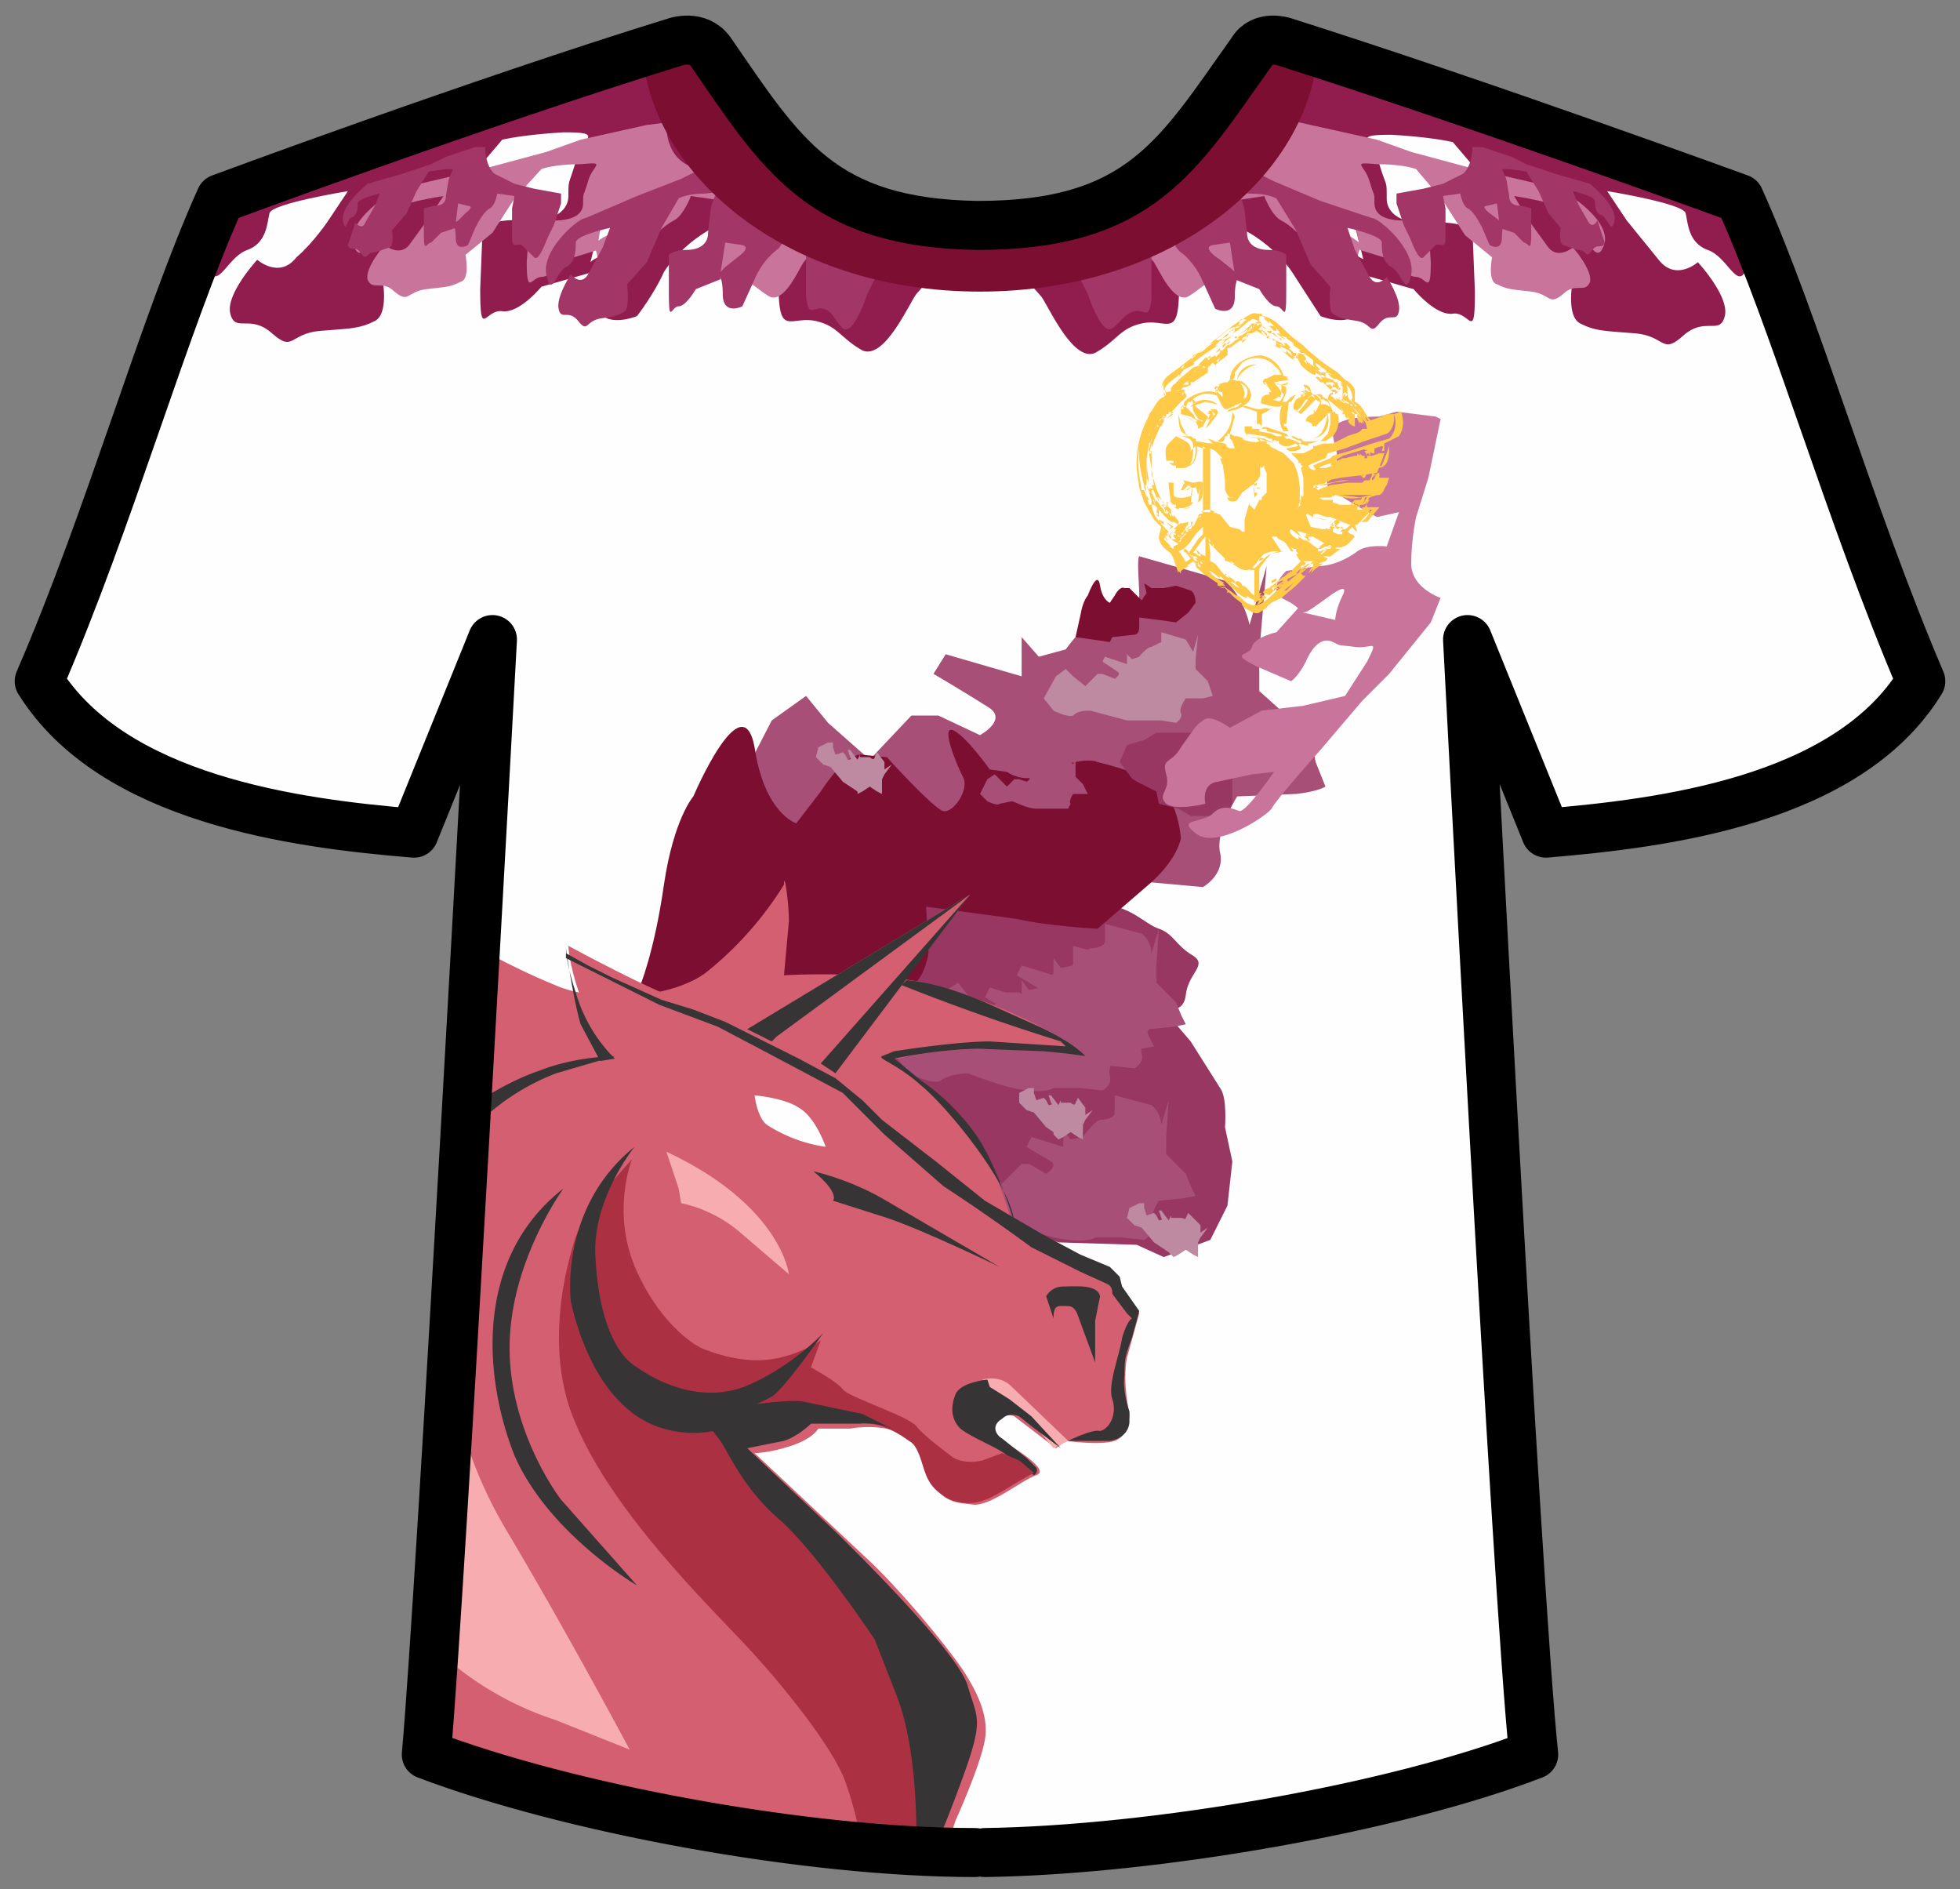 <!--Generator: Adobe Illustrator 22.0.0, SVG Export Plug-In . SVG Version: 6.00 Build 0)--><svg version="1.1" id="Layer_1" xmlns="http://www.w3.org/2000/svg" x="0" y="0" viewBox="0 0 80 77.1" xml:space="preserve"><rect x="0" y="0" width="80" height="77.1" fill="#808080" stroke="none"/><style>.st0{fill:#fefefe}.st1{fill:#a74f77}.st2{fill:#983762}.st3{fill:#7c0e31}.st4{fill:#be8aa1}.st5{fill:#d45f70}.st6{fill:#f7adaf}.st7{fill:#373435}.st8{fill:#ab3142}.st9{fill:#911d4e}.st10{fill:#c9749b}.st11{fill:#a23667}.st14{fill:#ffca47}</style><path class="st0" d="M40.2 75.7c6.9-.1 16.8-1.8 22.5-4C62 65.1 60 26.3 60 26.3l3.2 7.9c4.7-.4 12.4-1.3 15.4-6.2-2.9-6.8-5.1-14.6-7.4-19.7 0 0-10.4-3.8-18.7-6.4 0 0-.9-.3-1.3.4-3 4.2-4.5 7.1-11.2 7.1-6.4-.1-8-2.9-10.9-7.1-.5-.7-1.4-.4-1.4-.4C19.4 4.4 8.9 8.3 8.9 8.3c-2.3 5.1-4.5 13-7.4 19.7 3 4.8 10.4 5.8 15.4 6.2l3.2-7.9S18 65.1 17.4 71.7c5.8 2.2 15.8 4 22.8 4z"/><g id="_1195619904"><path class="st1" d="M29.8 32.7l1.7-3.3 1.4-1 .9 1.1 1.7 1.5 1.7-1.8h1.1l1.7.8s1.1-.6.4-1.1a78 78 0 00-2.3-1.4l.5-.8 3.1.9V26l.7.8 1.1-.3s1-1.4 1.7-1.5c.6-.1 1.3-.3 1.3-.7s-.1-1.5 0-1.6l3.5 1c.8.7 1 1.8 1 1.8l.7-2.4-.3 3.5v1.6l1 .9s.4.2.8.8c.4.6.4.7.5 1.2l.4 1s-.3.2-1.2.3l-2.4.1s-.9 1.4-.7 2.3c.2.9-.7 1.4-.7 1.4l-2.2-.2h-2.4s-.5.4-2.6.1c-2.1-.2-4.8-1.4-5.4-1.5-.7-.1-2 .1-2.6.6-.7.4-2.9-.7-2.9-.7l-1.2-1.8z"/><path class="st2" d="M43.2 50.7l3.2.1 1.1.5 1.9-.7.7-1.4.2-1.8L50 46s.1-1.2-.2-1.6l-1.2-1.9-1.2-1.4s.9.4 1-.5c.1-.9.9-1.2.3-1.6-.7-.4-.8-.9-1.4-1.1-.6-.2-1.2-1-2.5-1l-4-.2-3.7-.2s-1.4 1.2-2.1 1.4c-.7.1-2.9.9-2.9.9l-1.4 2.8s.3 1.2 1 1.9.1.9 2.6 2.1l2.5 1.2.6 2.2 3.5.9 2.3.8z"/><path class="st3" d="M26.1 40.3s.6-1.4 1-4.2c.4-2.7 1.2-3.6 1.2-3.6s2-4.7 2.5-2c.4 2.7 1.7 3.1 1.7 3.1l1-1.3s1-1.6 1.7-1.5l1 .1s1.9 2.1 2.3 2.2c.4.1 1.1-.9.8-1.4-.3-.6-.9-2.1-.4-1.9.5.2 1.5 1.6 1.5 1.6l.7.1s.7.5 1.4.1 1.9-.7 2.3-.5c.4.1 1.7.4 2.5 1s.9 2.1.9 2.1-.1.8-1.2 1.8l-2.2 1.9s-2-.1-3.3-.4l-3.7-.5.1 1.9s-.2 1.3-.9 1.4l-4 .6-.7 1-6.2-1.6z"/><path class="st1" d="M36.4 42.9l.8-1.5.6-.4.4.5.8.7.8-.8h.5l.7.4s.5-.3.2-.5l-1-.6.2-.4 1.3.4V40l.3.4.5-.1s.4-.6.7-.7c.3 0 .6-.1.6-.3v-.7l1.5.4c.4.3.4.8.4.8l.3-1-.1 1.5v.7l.4.4.4.4.2.5.2.4-.5.1-1 .1s-.4.6-.3 1c.1.4-.3.6-.3.6l-.9-.1H43s-.2.2-1.1.1c-.9-.1-2.1-.6-2.4-.7-.3 0-.9.1-1.1.3-.3.2-1.3-.3-1.3-.3l-.7-.9z"/><path class="st1" d="M37.7 42l.8-1.5.6-.4.4.5.8.7.8-.8h.5l.7.4s.5-.3.2-.5l-1-.6.2-.4 1.3.4v-.7l.3.4.5-.1s.4-.6.7-.7c.3 0 .6-.1.6-.3v-.7l1.5.4c.4.3.4.8.4.8l.3-1-.1 1.5v.7l.4.4.4.4.2.5.2.4-.5.1-1 .1s-.4.6-.3 1c.1.4-.3.6-.3.6l-.9-.1h-1.1s-.2.2-1.1.1c-.9-.1-2.1-.6-2.4-.7-.3 0-.9.1-1.1.3-.3.2-1.3-.3-1.3-.3l-.7-.9zM38.3 49l.8-1.5.6-.4.4.5.8.7.8-.8h.3l.7.4s.5-.3.2-.5l-1-.6.2-.4 1.3.4v-.7l.3.4.5-.1s.4-.6.7-.7c.3 0 .6-.1.6-.3v-.7l1.5.4c.4.3.4.8.4.8l.3-1-.1 1.5v.7l.4.4.4.4.2.5.2.4-.5.1-1 .1s-.4.6-.3 1c.1.4-.3.6-.3.6l-.9-.1h-1.1s-.2.2-1.1.1c-.9-.1-2.1-.6-2.4-.7-.3 0-.9.1-1.1.3-.3.2-1.3-.3-1.3-.3l-.5-.9z"/><path class="st3" d="M43.9 26l.2-.9c.1-.6.3-.8.3-.8s.4-1.1.5-.4c.1.6.4.7.4.7l.2-.3s.2-.4.4-.3h.2l.5.5.2-.3-.1-.4.3.2h.5l.5-.1.6.2c.2.1.2.5.2.5l-.3.4-.5.4-.7-.1-.8-.1v.4s0 .3-.2.3l-.9.1-.1.2-1.4-.2z"/><path class="st2" d="M48.6 33.3h.8l.3.1.4-.2.2-.4v-.7-.4l-.3-.5-.3-.3s.2.1.2-.1.2-.3.1-.4l-.3-.3-.6-.2h-1.9l-.5.3-.7.2-.3.7.3.4c.2.2 0 .2.6.5l.6.3.1.5.8.2.5.3z"/><path class="st1" d="M40 32.4l.3-.6.3-.2.2.2.3.3.3-.3h.2l.3.1s.2-.1.1-.2l-.4-.2.1-.1.5.2v-.3l.1.1h.2l.3-.3.2-.1v-.3l.6.2.2.3.1-.4V31.7l.2.2.1.1.1.2.1.2H43.8s-.2.3-.1.4l-.1.2h-.8-.5c-.4 0-.9-.3-1-.3l-.5.1c-.1.1-.5-.1-.5-.1l-.3-.3z"/><path class="st4" d="M42.6 28.5l.5-.9.4-.3.3.3.5.4.5-.5h.2l.5.2s.3-.2.1-.3L45 27l.1-.2.9.3v-.4l.2.2.3-.1s.3-.4.5-.4l.4-.2v-.4l1 .3.3.5.2-.7-.1 1v.4l.3.3.2.2.1.3.1.3-.4.1h-.7s-.3.4-.2.6c.1.2-.2.4-.2.4l-.6-.1h-.7-.7l-1.5-.4c-.2 0-.5 0-.7.2-.2.1-.8-.2-.8-.2l-.4-.5zM41.6 44.6l.4-.2h.2v.2l.1.3.3-.1.1.1.1.2s.2 0 .1-.1l-.1-.3h.1l.3.4.1-.2v.1h.4c.1.1.2.1.2 0l.1-.2.3.4v.3l.3-.2-.3.4-.1.2v.6l-.2-.1-.3-.2-.3.2-.2.1-.2-.2v-.1l-.3-.2-.5-.6-.3-.1-.3-.3v-.4zM46.1 49.3l.4-.2h.2v.2l.1.3.3-.1.1.1.1.2s.2 0 .1-.1l-.1-.3h.1l.3.4.1-.2v.1h.4c.1 0 .2.1.2 0l.1-.2.5.5v.3l.3-.2-.3.4-.1.2v.6l-.2-.1-.3-.2-.3.2-.2.1-.2-.2-.3-.2-.3-.2-.5-.6-.3-.1-.3-.3.1-.4zM33.4 30.5l.4-.2h.2v.2l.1.3.3-.1.1.1.1.2s.2 0 .1-.1l-.1-.3h.1l.3.4.1-.2v.1h.4c.1.1.2.1.2 0l.1-.2.3.4v.3l.3-.2-.3.4-.1.2v.6l-.2-.1-.3-.2-.3.2-.2.1v-.1l-.3-.2-.3-.2-.5-.6-.3-.1-.3-.3.1-.4z"/></g><g id="_1195610816"><path class="st5" d="M19.4 38.6s1.5.9 3.5 1.7c2 .7 4.7.3 5.9-.6a14 14 0 003.2-3.6c0-.6.2.7.2 1.5l-.2 2.2s3.3-.2 5.7.3a22 22 0 015.7 2.3l.9.7s-2.2-.4-4.2-.3c-1.9 0-3.4.4-3.4.4h-.3s2.4 1.8 3.4 3.3c1.1 1.5 1.6 3.8 1.6 3.8s-2.9-1.6-4.3-3-4.5-3.6-4.5-3.6-5.8-1.2-6-1.1c-.3.2.4.8-1.1 1.1-1.5.1-6.5 3.1-6.5 3.1l.4-8.2z"/><path class="st5" d="M19 46.2s1.8-1.4 3-2c1.2-.6 3.2-1.1 3.2-1.1s-1.1-1-1.5-2.4c-.5-1.4-.5-2.1-.5-2.1s3.5 1.9 4.6 2.2c1.1.2 5.5 2.5 5.5 2.5s1.3.7 2 1.5 3.9 3.6 5.2 4.4l3.4 2 1.5.7c.3.2.4.7.4.7l.7 1-.5 1.8c-.2 1 .1 2.3.1 2.3s0 .9-.6 1.1c-.6.2-2 0-2 0l-.4.3-1.7-1.3s-.4-.2-.7.2c-.3.4.1.7.4.9.3.2 1.8 1.1 1.2 1.3-.6.2-1.9 1.3-2.6 1.2-.7-.1-1.5 0-2-1.8s-3-1.3-3-1.3h-1.3s-.2.4-1.1.7c-.9.3-1.5.3-1.5.3l4.9 4.6c1.8 1.8 3.4 3.9 3.7 4.4.3.5 1 1.6.8 2.7-.2 1.1-1.2 3.3-1.2 3.3l-.4 1.2-5.7-.4c-1 0-6.6-1.1-6.6-1.1l-4-1-4.6-1.5L19 46.2z"/><path class="st0" d="M33.7 46.8s-.4-1.2-1.1-1.6c-.6-.4-1.8-.5-1.8-.5s.1.9.5 1.2a6 6 0 002.4.9z"/><path class="st6" d="M27.2 47l.5 1.5.1.6s1.2.2 2.3 1.1l2.1 1.8s-.3-2.8-5-5z"/><path class="st7" d="M33.2 47.8s1.4.3 2.8 1.1l4.8 2.8s-3.1-1.5-4.6-2L34 49s.3-.3-.8-1.2zM43 53.8l-.3-.9s.2-.4.7-.4c.5 0 1.4-.1 1.5.4l-.2 1v1.7l-.7-1.9s-.1-.4-.4-.4c-.4 0-.6-.1-.6.5z"/><path class="st6" d="M43.6 58.8l-2.4-2.3c-.5-.4-1.1-.2-1.1-.2l.1.3s1.4.8 1.8 1.3l1 1.2.6-.3z"/><path class="st7" d="M40.9 58.7l1 .8.4.4c.1.2-.1.3-.1.3l-1.1-.8c-.3-.3-1.4-.7-1.9-1.1-.4-.4-.4-.9-.2-1.4.2-.5 1.3-.6 1.3-.6l.1.3.8.5.9.7 1.2 1.3-1.2-.9-.5-.4s-.4-.2-.7.1c-.5.3-.2.7 0 .8z"/><path class="st5" d="M34 43.8l5.6-7.3-9.1 5.5 3.5 1.8z"/><path class="st8" d="M23.6 50.2s-1.7 4.3-.1 7.9c1.5 3.6 5.4 7.4 6.9 9s3.6 4.2 4.1 5.6c.5 1.4.6 2.3.6 2.3l2.4.2h.2s.5-4.6-1.2-7.8-4.9-6.5-4.9-6.5l-1.5-2.2-.6-.8s-2.5.7-3.9-1.4c-1.4-2-1.9-4.1-1.9-4.1l-.1-2.2z"/><path class="st6" d="M18.5 55.3s-.3 3 2.2 7.2 5 8.9 5 8.9l-3-1.2a13 13 0 01-4.1-2.2 65 65 0 00-.8-1.1l.7-11.6z"/><path class="st7" d="M31.7 42.3l7.9-5.8-9.1 5.5 1 .5zM34.1 43.8l5.5-7.3-6.1 6.9z"/><path class="st8" d="M25.8 47.3s-.9 2.2.2 4.6c1.1 2.4 2.6 3.1 2.6 3.1s1.3.6 2.6.5c1.3-.1 2.3-.8 2.3-.8l-.4 1.1s1.1.6 1.3.9c.2.3 2.7 1.1 3 1.5s1.4 1.2 1.4 1.2.4.4 1.3.2l.8-.3.7.3.6.5-.7.4c-.5.3-1.1.7-1.6.8-.4.1-1 0-1.3-.2-.3-.2-.6-.4-.8-.9-.2-.5-.3-1.2-.7-1.4-.4-.3-1.1-.7-1.7-.7l-6.8-.7-3-1.2-1.6-2.4.2-3 .1-1.8 1.5-1.7z"/><path class="st7" d="M25.9 46.8s-1.7 2.1-1.6 4.4c.1 2.3.7 4 1.7 4.6 1 .7 2.8 1.5 4.6.7s3-2.1 3-2.1-1.6 2.3-2.1 2.6l-.6.3s1.4-.2 1.9-.1l2.4.5 1.4.7s-.7-.4-1.5-.3h-2s-.5.5-1.1.7l-1.5.3 3.7 3.5c.5.5 4.9 4.8 5.3 6.2.4 1.4.7 1.3-.3 4s-1 2.4-1 2.4l-.8-.1s.1-3.6-.8-5.9l-.9-2.3s-2.4-3.6-3.9-4.9c-1.5-1.3-2.1-2.8-2.4-3.2l-.3-.4s-2.1.5-3.7-1.1c-1.6-1.5-2.1-4.2-2.1-4.2s-.5-3.8 2.6-6.3zM23.1 38.7s0 .6.4 1.8a6.3 6.3 0 001.4 2.5l.2.2-.6.1-.8-1.5c-.3-1-.6-3.1-.6-3.1zM41.4 49.9s-.6-2.1-1.5-3.5a9.1 9.1 0 00-2.3-2.3l-1.1-.9s1.9-.4 3.5-.4l2.6.1 1 .1.7.1s-.5-.6-2.1-1.3l-2-.9s-1.8-.8-3.2-.9l-.2.2a88.4 88.4 0 006.5 2.3l.2.2-3.1-.2c-1.4 0-3.9.4-3.9.4l-.5.2c-.2.1.6.3 1.6 1.2 1.1.9 3.7 4.1 3.8 5.6z"/><path class="st7" d="M43.6 58.8h1.7c.6-.1.8-.5.8-.8v-.4s-.3-.8-.2-1.5c0-.6 0-.7.3-1.5l.3-1.1-.7-1-.1-.4-.4-.4-1.2-.5-1.5-.8-1.2-.7-1.2-.7-2-1.6-2.2-1.7-.8-.8-1.1-.9-1.5-.8-3-1.5-1.3-.5-1.3-.4-2-.9-1-.5-.9-.5v.2l1.6.8 2.2 1.1 2.4.9a1008.7 1008.7 0 015.1 2.7l1.7 1.7 2.4 2.1a82.4 82.4 0 013.6 2.5l2 1 1.1.5c.2.1.2.3.2.4l.6.8.2.2s-.2.1-.4.8c-.1.7-.6 1.9-.4 2.5.2.6-.1 1.2-.5 1.3-.3-.1-1.3.4-1.3.4zM23 48.5s-2.2 3-2.2 6.5 2.1 6.2 2.1 6.2l3.1 3.5s-3.6-2.1-5-5.3c-1.3-3.3-1.6-8.1 2-10.9zM25.1 43.1l-2.4.7a9.3 9.3 0 00-2.7 1.6l-1 .8v-.9s1.5-1.1 3-1.6c1.5-.6 3.1-.6 3.1-.6z"/></g><path class="st9" d="M29 2.9s.7.8 1.2 1.7l.8 1 1.8 2L35.4 9l1 .4 2.6.3-.8 1.4-.8.9c-.3.4-1.3 2.7-2.2 2.3-.9-.5-1-1-1.9-1.2-.9-.2-1.4.5-1.5-.8l-.1-1.5-.1-1.6.9-1.1-2.4-.3s-.5 1.2-1 1.5c-.6.3-1.5 1-2 1.8-.4.9-1.1 1.8-1.1 1.8s-1.7.7-1.7-.8-.7-1.2.3-1.7l1.2-.7s1.4-.7.4-.8l-1.6-.2-.5 2 .1.4-2.1.6s-.9 1.1-1.6 1c-.7-.1-.9 1.2-.9-.9l.1-2.5s.5-.4 1.6-.3 1.9-.3 1.9-1 0-.4.3-1.4 1.2-1.2-.5-1.2c-1.7.1-2.5.3-2.5.3l-1.7 2-1.4 2.2-1.8 1.4s.3 1.5-.3 1.8c-.6.3-.9.3-2.2.4-1.3.1-1.1.9-2 .1-.9-.8-1.5 0-1.7-.8-.2-.8 1.1-2.2 1.1-2.2s.9.8 1.6-.1c.7-.6 1.3-1.5 1.3-1.5l.8-1.2s-3.1.5-3.2.9c-.1.4-.1 1.2-.9 1.5-.9.3-1.3 2-1.7.4-.2-.8.7-2 .8-2 .8-.6 2.3-1 2.8-1.1l4.7-1.7 3.9-1.3 2.3-.8 4.8-1.5h.4l.4.2.2.3.3.2z"/><path class="st10" d="M27.2 5s-.1 1.2.8 1.7 1.8.7 1.8.7l1.7.3 2.4.6v.3l-.6 1.5-.5.6c-.2.3-.8 1.7-1.4 1.4-.5-.3-.7-.6-1.2-.7-.5-.1-.9.4-.9-.5l-.1-1-.1-1 .5-.7-1.4-.2s-.3.8-.7 1c-.4.2-.9.7-1.3 1.2l-.7 1.1s-1.1.4-1.1-.5-.4-.7.2-1.1l.8-.4s.9-.4.2-.5l-1-.1-.2 1.3v.2l-1.3.4s-.6.7-1 .7-.6.8-.6-.6l.1-1.5s.3-.2 1-.2 1.2-.2 1.2-.7c0-.5 0-.2.2-.9s.8-.8-.3-.7c-1.1 0-1.6.2-1.6.2L21 8.1l-.9 1.4-1.1.9s.2 1-.2 1.1c-.4.2-.5.2-1.4.3-.8.1-.7.6-1.3.1-.5-.5-.9 0-1.1-.5-.1-.5.7-1.4.7-1.4s.6.5 1 0l.8-1.1.6-.9s-2 .3-2 .6c-.1.3-.1.8-.6 1-.5.2-.8 1.3-1.1.3-.2-1 1.8-2.3 2.3-2.3l3-.7 2.6-.7 1.4-.5 2.7-.6.8-.1z"/><path class="st11" d="M31.4 6.2s-.1 1.2.5 1.7a4 4 0 001.3.7l1.2.3 1.7.4v.6l-.4 1.5-.3.6c-.1.3-.6 1.7-1 1.4-.4-.4-.4-.7-.8-.8-.4-.1-.6.4-.7-.5v-2l.4-.7-1.1-.2s-.2.8-.5 1a3 3 0 00-.9 1.2l-.5 1.1s-.8.4-.8-.5-.3-.7.1-1.1l.5-.4s.6-.4.2-.5l-.7-.1-.2 1.3v.2l-1 .4s-.4.7-.7.7c-.3 0-.4.8-.4-.6v-1.5s.2-.2.7-.2c.5 0 .9-.2.9-.7l.1-.9c.1-.7.5-.8-.2-.7-.8 0-1.1.2-1.1.2L27 9.3l-.6 1.4-.8.9s.1 1-.1 1.1c-.3.2-.4.2-1 .3-.6.1-.5.6-.9.1s-.7 0-.8-.5c-.1-.5.5-1.4.5-1.4s.4.5.7 0l.6-1.1.3-.8s-1.4.3-1.4.6 0 .8-.4 1c-.4.2-.6 1.3-.8.3-.2-1 1.3-2.3 1.6-2.3L26 8l1.8-.7 1-.5 1.9-.6h.7zM19.8 6s0 .8.4 1.1l.8.4.8.2 1.1.2v.4l-.3.9-.2.4c-.1.2-.4 1.1-.6.9l-.5-.5c-.2-.1-.4.2-.4-.3V8.5L21 8l-.7-.1s-.1.5-.3.6-.4.4-.6.8l-.3.7s-.5.3-.5-.3-.2-.5.1-.7l.3-.3s.4-.3.1-.3l-.4-.1-.1.8v.2l-.6.2-.4.4c-.2 0-.3.5-.3-.4v-1l.4-.1c.3 0 .5-.1.5-.4l.1-.6c.1-.5.4-.5-.1-.5l-.7.1-.5.8-.4.9-.6.7s.1.6-.1.7l-.6.2c-.4 0-.3.4-.6 0-.2-.3-.4 0-.5-.3l.3-.9s.3.3.4 0l.4-.7.2-.5s-.9.2-.9.4 0 .5-.3.6c-.1 0-.2.7-.3.1-.1-.6.9-1.4 1-1.5l1.4-.4 1.2-.4.6-.3 1.2-.4h.4z"/><path class="st9" d="M50.9 2.9s-.7.8-1.2 1.7a7 7 0 01-.8 1l-1.8 2L44.4 9l-1 .4-2.5.4.8 1.4.8.9c.3.4 1.3 2.7 2.2 2.3.9-.5 1-1 1.9-1.2.9-.2 1.4.5 1.5-.8l.1-1.5.1-1.6-.9-1.1 2.4-.3s.5 1.2 1 1.5c.6.3 1.5 1 2 1.8l1.1 1.7s1.7.7 1.7-.8.7-1.2-.3-1.7L54 9.8s-1.4-.7-.4-.8l1.6-.2.5 2-.1.4 2.1.6s.9 1.1 1.6 1c.7-.1.9 1.2.9-.9l-.1-2.5s-.5-.4-1.6-.3-1.9-.3-1.9-1c0-.8 0-.4-.3-1.4s-1.2-1.2.5-1.2c1.7.1 2.5.3 2.5.3l1.7 2 1.4 2.2 1.8 1.4s-.3 1.5.3 1.8c.6.3.9.3 2.2.4 1.3.1 1.1.9 2 .1.9-.8 1.5 0 1.7-.8.2-.8-1.1-2.2-1.1-2.2s-.9.8-1.6-.1L66.4 9l-.8-1.2s3.1.5 3.2.9c.1.4.1 1.2.9 1.5.9.3 1.3 2 1.7.4.2-.8-.7-2-.8-2-.8-.6-2.3-1-2.8-1.1l-4.7-1.7-3.9-1.3-2.2-.8-4.8-1.5h-.4l-.4.2-.2.3-.3.2z"/><path class="st10" d="M52.6 4.9s.1 1.2-.8 1.7-1.8.7-1.8.7l-1.7.3-2.3.7v.3l.6 1.5.5.6c.2.3.8 1.7 1.4 1.4.5-.3.7-.6 1.2-.7.5-.1.9.4.9-.5l.1-1 .1-1-.5-.7 1.3-.2s.3.8.7 1c.4.2.9.7 1.3 1.2l.7 1.1s1.1.4 1.1-.5.4-.7-.2-1.1l-.8-.4s-.9-.4-.2-.5l1-.1.3 1.3v.2l1.3.4s.6.7 1 .7.6.8.6-.6l-.1-1.5s-.3-.2-1-.2-1.2-.2-1.2-.7c0-.5 0-.2-.2-.9s-.8-.8.3-.7c1.1 0 1.6.2 1.6.2l1.1 1.3.9 1.4 1.1.9s-.2 1 .2 1.1c.4.2.5.2 1.4.3.8.1.7.6 1.3.1.5-.5.9 0 1.1-.5.1-.5-.7-1.4-.7-1.4s-.6.5-1 0L62.4 9l-.6-1s2 .3 2 .6c.1.3.1.8.6 1 .5.2.8 1.3 1.1.3.2-1-1.8-2.3-2.3-2.3l-3-.7-2.6-.7-1.4-.5-2.7-.6-.9-.2z"/><path class="st11" d="M48.4 6.2s.1 1.2-.5 1.7-1.3.7-1.3.7l-1.2.3-1.7.4v.6l.4 1.5.3.6c.1.3.6 1.7 1 1.4.4-.3.5-.6.9-.7.4-.1.6.4.7-.5v-2l-.4-.7 1.1-.2s.2.8.5 1c.3.2.7.7.9 1.2l.5 1.1s.8.4.8-.5.3-.7-.1-1.1l-.5-.4s-.8-.5-.3-.6l.7-.1.2 1.3v.2l1 .4s.4.7.7.7c.3 0 .4.8.4-.6v-1.5s-.2-.2-.7-.2c-.5 0-.9-.2-.9-.7l-.1-.9c-.1-.7-.5-.8.2-.7.8 0 1.1.2 1.1.2l.8 1.3.6 1.4.8.9s-.1 1 .1 1.1c.3.2.4.2 1 .3.6.1.5.6.9.1s.7 0 .8-.5c.1-.5-.5-1.4-.5-1.4s-.4.5-.7 0l-.6-1.1-.3-.9s1.4.3 1.4.6 0 .8.4 1c.4.2.6 1.3.8.3.2-1-1.3-2.3-1.6-2.3l-2.1-.7-1.9-.8-1-.5-1.9-.6-.7-.1zM60.1 6s0 .8-.4 1.1l-.8.4-.8.2-1.1.2v.4l.3.9.2.4c.1.2.4 1.1.6.9l.5-.5c.2-.1.4.2.4-.3V8.5l-.1-.5.7-.1s.1.5.3.6c.2.1.4.4.6.8l.3.7s.5.3.5-.3.2-.5-.1-.7l-.4-.3s-.4-.3-.1-.3l.4-.1.1.8v.2l.6.2.4.4c.2 0 .3.5.3-.4v-1l-.4-.1c-.3 0-.5-.1-.5-.4l-.1-.6c-.1-.5-.4-.5.1-.5l.7.1.5.8.4.9.5.6s-.1.6.1.7l.6.2c.4 0 .3.4.6 0 .2-.3.4 0 .5-.3l-.3-.9s-.2.4-.4 0l-.4-.7-.2-.5s.9.2.9.4 0 .5.3.6c.2.1.4.8.5.2.1-.6-.9-1.4-1-1.5l-1.4-.4-1.2-.4-.6-.3-1.2-.4h-.4z"/><path class="st10" d="M58.8 24.4s-1.2-.4-1.2-1.4c0-1 .2-1.9.2-1.9l.5-1.6.5-2.4-.2-.1-1.6-.2-.7.2c-.3 0-1.9 0-1.9.6s.3.8.1 1.4c-.1.5-.7.7 0 1.1l.8.5.9.5.9-.2-.5 1.4s-.8-.1-1.2.2-1 .6-1.6.6l-1.3.2s-.9.8 0 1.2c.8.4.5.7 1.1.3l.7-.5s.8-.6.5 0-.3 1-.3 1l-1.3-.3-.2-.2-.9 1s-.9.2-1 .6c-.1.4-1 .2.2.8l1.4.6s.3-.2.6-.8c.3-.7.7-1 1.1-.8.4.2.2.1.9.2s1-.4.5.6l-.9 1.4-1.7.4-1.7.2-1.3.7s-.8-.6-1.1-.3c-.3.2-.4.4-.9 1.1-.4.7-.8.4-.6 1.1.2.7-.4.8 0 1.2.4.3 1.6 0 1.6 0s-.2-.8.5-.9l1.4-.3.9-.1s-1.1 1.6-1.4 1.6c-.3-.1-.7-.3-1.1.1-.4.4-1.5.2-.7.8.8.7 2.9-.7 3.1-1 .2-.4 2-2.4 2-2.4l1.7-2 1.1-1.1 1.7-2.1.4-1z"/><path d="M52.3 1.6c0 4.3-4.9 8.8-12.3 8.8S27.7 5.9 27.7 1.6" fill="none" stroke="#7c0e31" stroke-width="3" stroke-miterlimit="10"/><path d="M40.2 75.6c6.9-.1 16.7-1.8 22.4-4-.7-6.6-2.7-45.5-2.7-45.5l3.2 7.9c4.7-.4 12.3-1.3 15.3-6.2C75.5 21 73.3 13.2 71 8.1c0 0-10.4-3.8-18.6-6.4 0 0-.9-.3-1.3.4-3 4.2-4.5 7.1-11.2 7.1h0c-6.4-.1-8-2.9-10.9-7.1-.5-.7-1.4-.4-1.4-.4C19.5 4.2 9 8.1 9 8.1c-2.3 5.1-4.5 13-7.4 19.7 3 4.8 10.4 5.8 15.3 6.2l3.2-7.9S18 65 17.4 71.6c5.8 2.2 15.5 4 22.4 4h0" fill="none" stroke="#000" stroke-width="2" stroke-linecap="round" stroke-linejoin="round"/><g><path class="st14" d="M50.6 13.1l-.3.2-.5.4-1.8 1.4c-.3.2-.6.4-.6.8l.1.3-.5.6a4 4 0 00-.6 2.4l.1.7.1.3.1.3.4.7.3.3-.1.4c0 .3.3.6.6.7 0-.2-.3-.3-.4-.4l-.1-.3.1-.4-.2-.2v.1h.1v-.1h-.1V21h-.1l.1.1v.1l.2.1v.1c-.3-.1-.5-.6-.5-.9v.1h-.1l-.2-.6h-.1c-.1-.6-.2-1.1-.1-1.7l.2-.8.2-.4.1-.3.4-.5.1-.1-.1-.3c0-.3.3-.4.4-.6l.4-.2c0-.2.3-.3.4-.4l.1-.2.2-.1c.2-.1.4-.4.6-.4h-.1.1l.2-.2.5-.4c.4-.1.4-.2.4-.3.2-.1.5-.4.7-.3.2 0 .4.2.6.4l.2.2.2.2c0 .1-.1 0-.2 0l.4.3-.2-.2.3.1.5.4.2.2.3.3v.1l-.4-.3.4.3v.1l.2.2h.1l-.2-.2v-.1l.4.3.5.4.2.1v.1h-.1l.3.2-.2-.2c.2-.1.4.3.4.5 0 .1-.1.1 0 .2l.3.3v.1l.2.2c.2.1.2.5.5.4l-.3-.3c-.2-.2-.3-.6-.6-.7v-.5a.8.8 0 00-.4-.4l-.9-.7-.6-.5-.2-.2-.4-.3c-.5-.4-1.1-1.3-1.8-.7-.2-.1-.4-.1-.4 0zM51.3 12.7zM51.2 12.7zM51.4 12.7zM51.1 12.7zM51.1 12.7zM51.5 12.7z"/><path class="st14" d="M50.5 13.3l-.5.4c-.1.1-.2.1-.1.2h-.2c-.1-.1-.2.1-.2.1-.2.1-.4.4-.6.4l-.2.2c-.1.1-.4.2-.4.4l-.4.2c-.2.1-.5.3-.4.6l.1.3-.1.1c-.3.1-.4.5-.6.7 0 .3-.3.6-.3.8-.2.7-.1 1.4.1 2.1h.1l.2.6h.1v-.1c0 .3.1.4.3.6.1.1.1.2.3.2V21l-.2-.1v-.1l-.1-.1v-.1.1l-.2-.3v.1l-.2-.3.1.1-.1-.2h-.1v-.2.1-.1.1l-.1-.2V19.2v.1-.7.1l.1-.6v.1-.2.1-.4h.1l.1-.2v-.1.1l.1-.2v.1l.1-.3v.1l.1-.2v.1l.2-.3h.1l.1-.2v.1-.1h.1l.1-.2.1-.1.2-.3v-.1-.1.1l-.7.1c-.2-.2.2-.5.4-.6l.1-.1h.1l-.1.1.2-.3.4-.2s.1-.1 0-.1l.4-.3.3-.2.3-.2h-.1l.2-.2h-.1l.2-.1.2-.1.1-.2h.2-.1l.1-.1v-.1c.2.1.3-.1.4-.2l.6-.2v-.1h.1v.1h.1v.1l.2.2-.1-.1h.1l.1.1.2.1.1.1v.1h-.1s.2 0 .1.1c0 0 .2.1.2 0l-.2-.2-.2-.2-.6-.4-.7.4-.2.1z"/><path class="st14" d="M51.4 12.8l-.6.3c-.1.1-.2.3-.4.3v.1l-.1.1.2-.1.6-.5.3.1v-.3zM51.7 12.8zM51.8 12.9zM51.3 12.9h.1-.1zM51.4 12.9zM50.8 13zM51.2 12.9zM51.4 13zM51.1 13.1zM51.6 13zM51.9 13z"/><path class="st14" d="M51.1 13.2c0 .2-.2.3-.4.4l-.2.1.4-.2.1-.2h.1l.2-.1v.1l-.2.1v.1H51l.1.1.2-.1.3.2-.1-.1v-.1h.1v.1h.1v.1-.1c0 .2.3.3.4.4v-.1l.2.1.1.1-.3-.1v.1H52l.2.1h.1l-.1-.1.2.1.1.1v.1l-.2-.1v-.1.1c.2.1.4.4.6.4h-.1v-.1h.1v-.1l.2.1-.2-.1-.1-.1.1.1h-.1.1v.1l-.2-.1h.1-.1l-.1-.1-.2-.2v-.1l.1.1-.4-.2c0-.1-.1-.2-.3-.2v-.1h-.1l.1.1h.1l.1.1h.1v.1l-.3-.2h-.1v-.1l-.1-.1h.1l-.4-.2-.2-.2.3-.1-.3.1z"/><path class="st14" d="M51.4 13.1l-.2.1h.3l.1.1-.2-.2.1.1-.1-.1zM51.6 13.1zM50.6 13.1zM51.2 13.1zM51.7 13.1l.1.1v-.1h-.1zM52 13.1zM51.1 13.1zM51.4 13.1l.1.1-.1-.1zM51.4 13.2z"/><path class="st14" d="M51.1 13.2l-.1.1.1-.1-.1.1h.1v.1c-.2 0-.3.3-.5.3l-.1.1h.1l-.2.1-.1.1-.3.2-.1.1v.1-.1l-.1.1h.1v.1l-.3.1v.1l.2-.1h.1v-.1h.1l.1-.1v-.1H50l.1-.1h.1v-.1h.1V14l-.1.1-.2.1.1-.1.3-.1.2-.1h.1v-.1l.2-.1v-.1h.2c0-.1.2 0 .1-.1h.1l.2-.2v-.1l-.2.1h-.1l-.2.2-.4.2.2-.1c.1-.1.4-.2.4-.4h-.1zM51 13.2zM51 13.3l.1-.1-.1.1m.8-.1zM50.8 13.3z"/><path class="st14" d="M51.5 13.3l.1.1h.1l-.2-.1zM51.8 13.3l.2.2h.1v-.1l-.1-.1h-.2zM52 13.3zM52.2 13.3zM50.8 13.5l-.3.2.5-.3v-.1l-.2.2zM51.7 13.3zM50.6 13.4zM51.7 13.4zM50.6 13.5zM51.1 13.4zM51.1 13.4zM51.4 13.4zM51.8 13.4zM52 13.4zM50.8 13.4zM51.7 13.4zM51.8 13.4zM51.2 13.4zM51.5 13.4l.1.2v-.1.1-.1h-.1v-.1h.1-.1m-.7 0zM51.4 13.4zM50.5 13.5zM51.1 13.5zM51.4 13.5zM50.7 13.5zM51.5 13.5zM51.7 13.5l.1.1h.1l.3.2-.1-.1-.1-.1h-.1v-.1h-.2zM52.1 13.5zM50.1 13.5zM50.5 13.5zM51.6 13.5zM50.4 13.5l-.1.1.1-.1zM51 13.6zM51.5 13.5zM50 13.5zM50.6 13.5zM51.5 13.5zM51 13.6l-.1.1v.1l-.2.1v.1l.2-.2.1-.2zM51.7 13.6zM52.3 13.6c0 .1.3.1.2.2l.3.2v.1l.3.2H53l.1.1-.1-.1.1.1h.1l.4.3v-.1l-.3-.3-.2-.2-.5-.4-.3-.1zM50 13.6zM50.6 13.6zM51 13.6zM51.6 13.6zM52.6 13.6zM51.7 13.6l.2.2-.2-.2zM50.3 13.6zM51.6 13.6zM50.9 13.7zM51.7 13.7zM52.3 13.7zM50.1 13.8l-.2.1h.1l-.2.2.5-.4-.2.1zM50.8 13.7zM50.4 13.8h.1c0-.1-.1-.1-.1 0zM52.1 13.7l.1.1-.1-.1zM52.4 13.7zM51.7 13.7zM52.8 13.7zM51.8 13.7zM49.8 13.8zM50.3 14h.1l.1-.1.2-.1-.4.2zM50.7 13.8zM50.2 13.9l-.3.3v-.1l.1-.1c.1.1.2 0 .2-.1l.2-.2-.2.2zM49.7 13.8zM50.1 13.8zM50.3 13.8zM52 13.8zM50.7 13.8zM52.2 13.8l.1.1v-.1h-.1m.1 0z"/><path class="st14" d="M52.5 13.8l.2.1.1.1-.3-.2zM50 13.8zM50.7 13.8zM52.9 13.9zM50 14.2h.1l.1-.1v.1l.4-.3h-.1l-.2.1c0 .1-.2 0-.3.2zM52.1 13.9zM52 13.9l.1.1-.1-.1zM52.4 13.9zM50.2 13.9zM50.6 13.9zM52.1 13.9l.2.2-.1-.1-.1-.1zM52 13.9zM52.7 13.9zM49.9 14zM52 14zM52.4 14l.2.3.1.1h.1-.1c0 .1.1.2.2.1h-.1.1v-.1h-.1l-.1-.1-.1-.1h.1l-.2-.2h-.1zM49.8 14zM52.1 14h.1-.1zM50 14zM50.5 14zM50.5 14zM52.3 14z"/><path class="st14" d="M52.5 14.1l.1.1v-.1h-.1m-2.9.1l.2-.1-.2.1zM52.3 14.1zM52.8 14.1z"/><path class="st14" d="M52.3 14.1l.1.1.2.1v-.1l-.1-.1h-.2m.9 0z"/><path class="st14" d="M52.3 14.1l.1.1v-.1h-.1zM52.9 14.1zM49.3 14.1zM52.7 14.2zM52.8 14.2zM50.1 14.2l-.2.1h-.1v.1l-.1.1-.1.1h-.1l-.2.1v-.1h-.1l-.3.3h.1v.1h-.1v.1h-.1v.1l.2-.2h-.1l-.1.1.3-.2.1.1h-.1l-.2.1-.1.1h.1v-.1l-.2.1.3-.3-.3.1-.6.5h.1l.1-.1-.3.2v.2-.1l.2-.2-.3.2c-.3.3.1.4.1.5l-.3.3v.1l-.1.1h.2l-.1.1c.1.1.3-.2.4-.3l.1-.1c.1-.1.3-.2.2-.3l-.1-.2-.1.1h.1v.1h-.2l.1.1h-.1L48 16l.2.1-.2-.1h.1v-.1h.1v-.1l-.1.1v.1H48v.1h-.1v.1c-.2 0-.1-.2 0-.3l-.1.1h.1l.2-.1.1.1.2-.1h-.2l.2-.2h-.1l.1-.1.2-.1h-.1v.2h-.1l-.1.1h.1l.2-.1v-.1h.1l.6-.4V15h-.1.1l.2-.2v.1-.1l.1.1.1-.1c0-.1-.1-.1-.2 0l.3-.2-.1.2.4-.3v-.3m2.9 0zM50.2 14.2z"/><path class="st14" d="M49.3 14.4l-.4.3.4-.3.3-.2-.3.2m.5-.2l-.2.2.2-.1v-.1zM52.3 14.2zM52.3 14.2zM52.7 14.2zM53 14.2l.1.1-.1-.1zM52.4 14.2zM53.2 14.2zM49.7 14.3zM50.1 14.3zM52.4 14.3zM49.7 14.5l.2.1.1-.2c-.1-.1-.2 0-.3.1zM52.9 14.3zM52.6 14.3zM52.9 14.4zM49.6 14.4zM50 14.4zM52.6 14.4zM52.9 14.4l.1.2v.1h.1l.1.1-.2-.2.2.1h.1v-.1l-.1-.1h.1l-.3-.1v.1l-.1-.1m-3.6 0zM50 14.4zM50 14.4zM52.6 14.4zM49.5 14.4zM49.4 14.5zM52.8 14.5zM52.9 14.5zM49.4 14.5zM49.7 14.5zM53.1 14.5l.1.1-.1-.1zM53.1 14.5zM49.4 14.5l-.1.1h.1v-.1zM52.9 14.5h.1-.1zM49.6 14.5l-.2.1-.1.2v.1l.1-.1h-.1l.1-.1H49.7l-.1-.2zM51.2 14.5zM51.2 14.5zM50.2 15.5c.2 0 .2-.1.2-.3l.3-.4a1 1 0 011.3.1l.2.2.1.2h-.1l.2.1h-.1.1-.1.1c-.1-.5-.5-.8-.9-.9-.6 0-1.3.4-1.3 1z"/><path class="st14" d="M52.9 14.5v.1l.2.1-.1-.1-.1-.1zM53.8 14.5zM49.7 14.6zM51.5 14.6zM53.8 14.6zM49.7 14.6zM49.8 14.6zM51.6 14.6zM52.8 14.6zM48.9 14.6zM49.3 14.6zM50.9 14.6zM52.8 14.6z"/><path class="st14" d="M53 14.6l.2.1-.2-.1v.1l.1.2c.1.1.4.4.6.4v-.1h.1-.1v-.1l.2.1h-.1l.1.1v-.1h.1l.1.1v.1h-.2l.1.1c-.1 0-.2-.2-.3-.1l.2.2h.2v-.1H54l.2.1h.1l-.6-.6-.3-.2.1.1v.1l-.1-.1.1.1-.3-.3h.2l-.1-.1.1.1h-.1l-.3-.1zM53.5 14.6zM48.7 14.6zM49.1 14.6zM53.7 14.6v.1l.2.1.1.1-.1.1h.2l.1.1-.1.1H54.4l.1.1h.1l.1.1h.1l-.1.1.2.1v-.1l-.3-.3-.3-.2-.6-.4m-4.4 0zM49.5 14.7l.1-.1-.1.1zM51.8 14.6zM49.2 14.6zM53.3 14.6zM48.4 14.8l.1-.1-.1.1zM48.6 14.7zM48.6 14.7zM49.2 14.7l-.2.2-.3.3.2-.1v.1h-.1l.1-.1.2-.1h.1-.1v-.1l-.3.2.1-.1h.1l.2-.1v-.1h.1v-.1l.1.1v-.1h-.2zM50.8 14.7zM50.9 14.7zM51.4 14.7zM53.1 14.7z"/><path class="st14" d="M53.3 14.7l.1.3h.1l-.1-.1.1.1v-.1l-.1-.1-.1-.1m.3 0zM49.5 14.7l-.1.1c.1 0 .2 0 .1-.1zM51.9 14.7zM52.9 14.7zM54 14.7zM50.7 14.7zM50.8 14.7zM53.4 14.7zM49.1 14.7l-.1.2.1-.2zM50.7 14.7zM53.6 14.7zM49.3 14.8zM51.7 14.8zM53 14.8zM53.1 14.8l.1.1h.1l-.2-.1zM48.5 15l-.2.2.2-.2.4-.2-.4.2zM49.4 14.8zM49.5 14.8zM50.9 14.8zM51.7 14.8zM54.1 14.8zM48.4 14.8zM53.5 14.8zM49.3 14.8zM50.6 14.8zM50.8 14.8zM53.1 14.8zM49.2 14.9zM50.7 14.9zM53.8 14.9zM50.5 15.5c.1-.3.5-.6.8-.6l.3.1-.3-.1c-.3-.1-.8.2-.8.6zM51.9 14.9zM53.6 14.9zM51.1 14.9zM49.2 14.9zM49.2 14.9zM51 14.9zM53.9 14.9zM54.2 14.9zM48.3 14.9zM48.7 14.9zM48.9 14.9zM49.3 15l.1-.1-.1.1zM52 14.9zM50.6 14.9zM51.3 15zM51.4 14.9zM52.2 14.9zM53.6 14.9l.1.1-.1-.1zM53.9 14.9l.3.2V15H54v-.1h-.1zM48.8 15zM50.6 15zM51.5 15zM53.7 15zM51.6 15zM53.3 15zM48.5 15zM50.5 15zM53.4 15zM49.2 15zM51 15zM51.7 15zM53.5 15l.2.1-.2-.1h.2-.2zM48.5 15.1zM51.7 15.1zM49.2 15.1zM50.9 15.1zM51.8 15.1zM52.3 15.1zM53.7 15.1l.1.1-.1-.1v.1l.3.2-.1-.1h.2v-.1h-.2v.1l-.1-.1h.1l-.2-.1m.8 0zM49.1 15.1zM53.9 15.1zM54.1 15.1zM53.4 15.1zM54.2 15.2c0 .1.3.4.4.2h-.1l-.1-.1h-.1l-.1-.1m-5.9-.1zM49 15.1zM53.6 15.1zM54.5 15.1zM48.3 15.2zM50.7 15.2zM50.8 15.2zM52.2 15.2l.1.1-.1-.1zM50.8 15.2zM48.5 15.2zM50.8 15.2zM52.3 15.2zM53.5 15.2zM53.6 15.2zM49 15.2zM50.8 15.2zM52.4 15.2zM53.6 15.2zM54.2 15.2zM48.1 15.3l-.2.1-.4.4v.3l.1.1-.1-.2c0-.3.4-.5.6-.7zM48.4 15.3l-.1.1h.1l-.2.2h.2v-.1l.1-.1h.1v-.2h.1l-.3.1zM47.8 15.2zM48.7 15.2zM53.7 15.2zM52.4 15.3zM54.1 15.3zM48.4 15.3zM48.5 15.3zM48.6 15.4l.1-.1-.1.1zM54.3 15.3zM52.3 15.3zM54.7 15.3zM47.8 15.3zM48.5 15.3zM48.7 15.3v.1-.1zM50.2 15.3zM52.4 15.3zM54.1 15.3zM48.1 15.4zM48.3 15.4zM48.5 15.4zM48.7 15.4zM48.8 15.4zM51.7 15.4zM54.8 15.4zM48.3 15.4zM50.2 15.4zM51.7 15.7l.2.3-.3-.4.2-.1c-.2-.2-.4.2-.1.2z"/><path class="st14" d="M51.6 15.5l.3.5h-.1v.1h.1-.1c-.2 0-.4.1-.3.4.2-.2.7.3.9-.1h-.1.1-.1.1-.3.2l-.4-.1.4-.3-.3-.4.6-.1-.1-.1h.1-.1.1l-.3-.1H52l-.4.2m2.5-.1l.1.1-.1-.1v.2h.1v-.1l.1.1h-.1.2l.1.1h-.1v.1h.2v-.2h.1-.2l-.1-.1h.1-.1l-.3-.1m-5.4 0zM51.8 15.4zM47.6 15.4zM50.4 15.4zM51.8 15.4h.1-.1zM54.3 15.4zM48.3 15.5h-.2l-.1.2v.1-.1h.1v-.1l.3-.2-.1.1zM48.7 15.4zM51.6 15.4zM52 15.4zM54.9 15.5zM50.2 15.5zM50.5 15.5zM54.6 15.5zM48.6 15.5zM50.1 15.6H50l-.3.1h.1l-.1.1v.1h-.1l.1.1v-.1l.1.1h.1v.2l-.2-.2v.2l.2.4c.1 0 .1 0 0 0v.1-.1l.1.1h.1l.4-.2.2-.1.1-.3c0-.3-.2-.6-.5-.6h-.2.1l-.1.1zM50.3 15.5zM54 15.6l.1-.1-.1.1zM48.1 15.5zM50 15.6l.2-.1-.2.1zM50.5 15.5z"/><path class="st14" d="M54.2 15.5l-.2.1.3.3.1-.1-.1-.1h-.2l.1-.2.1.1-.1-.1zM47.9 15.6zM50.3 15.5h.1-.1m.1.1c.3 0 .6.2.5.5l-.1.3-.2.1c-.1.2-.4.1-.5.3l.4-.1c.4-.2.7-.4.5-.8-.1-.2-.4-.5-.6-.3zM50.5 15.5zM51.9 15.6l.3.4-.4.3c.1.1.4-.1.5-.2 0-.2-.2-.4-.4-.5.3.1.6.2.7 0l-.3.1-.4-.1m2.4-.1l.1.1h.1l-.2-.1zM54.4 15.5zM48.4 15.6h.1c0-.1 0 0-.1 0zM50.6 15.5zM54 15.5zM47.9 15.6zM50.2 15.6zM54.1 15.6zM54.1 15.6zM54.6 15.6zM47.8 15.6zM50.1 15.6zM54.5 15.6zM50 15.6h.1-.1zM51.6 15.6zM54 15.6zM48.4 15.6zM50.8 15.6zM52.5 15.7zM48.3 15.6c-.1.1 0 .1 0 0zM50 15.6zM52 15.6h.1-.1zM54.1 15.6zM48 15.7z"/><path class="st14" d="M50 16l-.1-.1.1.1h-.1c0 .1 0 .1.1 0 .1.2.2.6.4.6l-.4-.8.3-.1c-.1-.1-.3 0-.4.1l.1.2zM50.3 15.6zM52.2 15.6zM54.1 15.6zM49.9 15.7zM52.3 15.7l.2-.1-.2.1m2 0zM54.5 15.7v.2h-.2l.1.1h-.1.2l-.1.1-.1.1.3.2-.2-.2h-.1l.2-.2v.1l.1-.1-.1-.1-.1-.1.1.1v-.1l.1.1c.1-.2 0-.2-.1-.2zM48 15.8c-.2 0-.2.2-.1.2v-.1h.1v-.1l.2-.1h-.1l-.1.1zM49.8 15.7h.1-.1zM52.3 15.7v.3l.1.1-.1.2-.1.1h.1-.1.1v.1l.2-.5v-.2l-.2-.1zM48.3 15.7zM50.2 15.7v.1-.1zM50.2 15.7zM50.3 15.7zM51.6 15.7zM54.4 15.7zM50.3 15.7l-.1.1.1-.1zM50.3 15.7zM50.3 15.7v.1-.1zM50.4 15.7zM53.3 15.7h.1-.1zM54.2 15.7zM54.6 15.7z"/><path class="st14" d="M48.2 15.7l-.1.1c.1 0 .2 0 .1-.1zM53.2 15.7l.1.2-.1.2V16h.2l-.1-.1v-.1l.2.2c0-.2-.1-.3-.3-.3zM47.8 15.8zM49.6 15.9l.1-.1c0-.1-.2 0-.1.1zM50.3 15.8zM54.3 15.8v.1-.1zM47.8 15.8l-.1.1.1-.1zM50 15.8zM51.7 15.8zM52.1 15.8zM51.9 15.8v.1h.1l-.1-.1z"/><path class="st14" d="M53.4 15.8v.1l.1.1h-.2v.1-.1l-.1.1h.1l-.1.1v-.1h-.1v.1H53v.1h.1l-.1-.1h.1l-.2.1h.1-.1l-.1.2v.2c.1 0 .1.1.2 0l.1-.1.2-.3h.1v-.1l.2-.1c.2 0 .4.3.3.4v-.1l-.2.4h-.1l.1-.1-.2.4-.1.1.2.1-.1-.1h.1s-.1.2 0 .2c.3-.1.4-.6.7-.6h.1l-.1-.2-.2-.1v.1-.1h-.2v-.1l-.2-.1h.1-.1.1-.1l-.1-.1.1.1-.3-.5zM54.3 15.8zM54.7 15.8zM54.9 15.8v.2c0 .2-.2.2 0 .3v-.5m-5.2 0zM47.4 15.8zM50.3 15.8v.1-.1zM53.3 15.8zM54.3 15.8zM54.7 15.8l-.1.1h.1v-.1zM50.2 15.8zM50.2 15.9zM50.2 15.9v.1-.1zM54.4 15.9zM54.8 15.9v.1-.1zM48.1 15.9zM50.3 15.9zM54.5 15.9zM47.6 15.9zM48.1 15.9zM49.6 15.9l.1.3V16h-.1v-.1m.6 0v.1h.1c0 .1.1.4.3.5v-.1h.1l-.2-.5h-.3zM51 15.9zM54.6 15.9zM51.8 15.9zM50.4 15.9z"/><path class="st14" d="M48.4 16.6l.1-.2h.1c.3-.4.8-.4 1.2-.2-.2-.4-.9-.2-1.2 0-.2.1-.4.3-.2.4zM49.1 15.9h.1-.1zM49.4 15.9zM51 15.9zM48.1 16v.1-.1zM49 16zM49.5 16zM50 16zM52.3 16zM52.5 16.4h-.2.1-.4.3-.1.1-.1.1c-.2.2-.6 0-.9 0l.2.1c.4.1.7.2.9-.1l-.2.2c-.1.3-.1.8.1 1h.2l-.1-.2h-.1v-.1h.1l.1-.9h.1l.2-.3.2-.1h.1l.1-.1-.6.3-.2.2m1.1-.4zM54.4 16z"/><path class="st14" d="M52.3 16l-.1.2h.1c-.1-.1 0-.1 0-.2zM53.1 16zM55.2 16zM47.6 16zM48 16l.1.1-.1-.1v.3h.1l-.1-.1.1-.1-.1-.1zM48.8 16zM50.2 16zM50.6 16c.1.2.1.3 0 .4l.1.1.2-.2v.1h-.1c.1-.1.1-.1 0-.2v.1l-.2-.3zM51.1 16zM52.4 16zM54.8 16zM47.8 16zM49.6 16zM50.6 16zM53 16zM53.1 16zM53.2 16l-.1.1.1-.1m.5 0zM47.4 16zM48.1 16zM48.2 16zM53.4 16.1l.1-.1-.1.1zM54.3 16zM54.4 16.1zM55.1 16zM47.7 16.1zM52.9 16.1zM53.7 16.1l.2.1v.1h.1c0-.3-.2-.2-.3-.2zM53.9 16.1zM54.3 16.1z"/><path class="st14" d="M54.2 16.3l-.2-.1v.2-.1l.2.1.1.2h-.1c-.2 0-.4.3-.6.5l-.1.1c-.1 0 0-.1 0-.1h-.1l.1.1h-.1l.3.2.5-.5-.1.4c-.1.3-.2.5-.5.6.5-.1.7-.5.6-1h-.1l.4-.1h-.1l-.2-.5.6.5-.1-.2.2.3-.1-.1v.1h.1v.1l.1.1V17l.1.1c-.2.1.1.3.2.3V17l-.3-.4-.2-.2c-.1-.1-.4 0-.4-.2-.1 0-.1-.1 0-.1V16c-.2.1-.2.2-.2.3zM54.9 16.1zM54.3 16.1zM49.3 16.1zM51.7 16.2l.1-.1-.1.1zM52.2 16.1zM54.3 16.1zM47.4 16.1zM49 16.1zM50.2 16.1z"/><path class="st14" d="M53.4 16.3l-.3.4-.1.1-.2-.1.3.2.2-.2.4-.4.3.2-.4-.3c-.1-.1-.2 0-.2.1zM47.9 16.1zM49 16.1zM54 16.1l.1.2-.1-.2zM47.7 16.1l-.2.3c.1 0 .2-.1.2-.3.1.1.1.1 0 0zM47.9 16.1zM48.3 16.1zM52.4 16.1zM54.2 16.1v0zM54.5 16.2l.1.2h.1l-.2-.2h.1-.1zM47.9 16.2l-.1.2c.1-.1.3-.2.1-.2zM48.2 16.2zM50.4 16.2zM51.6 16.2zM54.1 16.2zM55.1 16.2zM49.6 16.2zM51.1 16.2zM54.1 16.2zM54.8 16.2zM47.4 16.2zM50.3 16.2zM50.5 16.2zM53.6 16.2zM54.1 16.2zM47.8 16.2zM48.5 16.2zM47.4 16.2zM47.7 16.2zM52.6 16.2zM52.8 16.2zM53 16.3zM53.6 16.2zM54.8 16.2z"/><path class="st14" d="M47.9 16.4l.1-.2-.1.2-.2.2.1-.1.3-.2h.2v-.1l-.4.2zM52.2 16.2v.1-.1zM52.6 16.2zM53.6 16.2zM54.6 16.3zM48.3 16.3zM50.3 16.3zM51 16.3zM51.4 16.3zM51.9 16.3zM52.2 16.3zM48.6 16.6l.6-.2.5.1c-.4-.3-.9-.2-1.1.1zM49.3 16.3zM49.3 16.3zM50.4 16.3zM50.5 16.3zM50.9 16.3zM52.6 16.3zM52.7 16.3zM50.2 16.3zM52.2 16.3zM53.5 16.3zM54.2 16.3zM48.1 16.3zM52.5 16.3zM52.7 16.3zM50.6 16.3zM50.6 16.3zM51.4 16.3c0 .1 0 .1 0 0zM52.5 16.3zM52.6 16.3zM52.7 16.3zM54.3 16.3zM48.3 16.4zM48.5 16.4zM48.8 16.4zM49.2 16.4zM49.2 16.4zM52.4 16.4zM53.6 16.4zM55 16.4zM47.8 16.4zM49.5 16.4zM52.8 16.4c.1 0 0 0 0 0zM53.6 16.4zM53.7 16.4zM47.6 16.4zM49.6 16.4zM52.3 16.4h.1-.1zM52.5 16.4zM53.7 16.4l.2.1-.2-.1zM49.6 16.4zM48.5 16.4zM49.6 16.4zM50.4 16.4zM55 16.4z"/><path class="st14" d="M47.7 16.4l-.2.3.1-.1-.1.1v.1l-.1.1h.1v.1h.1v-.1h.1v-.1h.1v.1l-.2.2.3-.2h-.1l.1-.1h-.1l.1-.1-.2-.3zM48.3 16.4zM48.9 16.4zM52.2 16.4zM52.5 16.4l-.1.1.1-.1zM53.8 16.4zM54.6 16.4l.2.1-.2-.1zM47.4 16.6l.1-.1-.1.1zM48 16.6l.1-.1-.1.1zM53.8 16.5zM53.9 16.5zM54.4 16.5zM54.9 16.5l.1.1-.1-.1zM47.1 16.5zM48.1 16.5zM50.5 16.5zM54.4 16.5zM54.8 16.5zM48.1 16.5zM51.5 16.5zM47.6 16.6l.1-.1-.1.1zM50.5 16.5zM51.7 16.5zM47.6 16.5zM48.2 16.5zM48.2 16.7v-.1h.1v-.1l-.1.2zM48.8 16.5zM52.5 16.5l-.1.1.1-.1zM54.5 16.5zM55.2 16.5l.4.6.2.2-.1-.2-.5-.6zM48 16.5zM50.4 16.6zM50.7 16.6l.6.2v.5h.1l.1.1v-.5l.2-.1.3-.2-.2.1c-.1-.1-.3 0-.4 0-.3 0-.5-.2-.7-.1zM51.8 16.5zM52.4 16.5zM52.7 16.5l.1.1-.1-.1zM47.6 16.6zM47.9 16.6zM48.3 16.6z"/><path class="st14" d="M48.4 16.6h-.1v.1h-.1v.1-.1.2l.4.1.3.2h-.1l.1.2v.1l.2-.1.2-.4h-.2v.2l-.3-.1-.1-.2-.3-.3z"/><path class="st14" d="M48.9 17.1l.3.1v-.1h.1V17l-.6-.5.1-.1h-.1.1l-.1-.1c-.1 0 0 .1 0 .2-.1.3.2.5.2.6zM48.6 16.6h.2-.2zM51.8 16.6zM51.8 16.6h.2-.2zM52 16.6zM52.3 16.6zM52.7 16.6zM54.4 16.6zM48 16.6zM52.5 16.6zM54.9 16.6l.1.1-.1-.1zM55 16.6zM55.2 16.6zM52 16.6zM52.8 16.6zM54.6 16.6zM55.5 16.6zM48.5 16.6zM51 16.6zM51.9 16.7l.1-.1-.1.1m2.4-.1zM54.6 16.6zM54.8 16.6l.2.3c.1-.1-.2-.3-.2-.3zM55.2 16.6zM47.3 16.7zM48.6 16.6zM48.4 16.7zM50.5 16.7zM51.5 16.6zM51.7 16.7zM52.5 16.6zM54.8 16.6zM47.9 16.7zM49.4 16.7zM49.9 16.7l.1.1-.1-.1zM51.3 16.7h.1-.1zM55.2 16.7l.1.1-.1-.1m.4 0zM47 16.7zM47.7 16.7zM47.9 16.7z"/><path class="st14" d="M49.4 16.7l.2.2-.2.2.1-.2h-.1v.1l-.1.1h.1l-.2.4-.1.1.3-.3c.1-.2.5-.5.2-.6h-.2zM50.8 16.7zM51.1 16.7zM53.7 16.7zM54.4 16.7zM54.7 16.7zM55 16.7l.1.1c.2 0 0-.1-.1-.1m-7.8.2l.1-.2c-.1 0-.2.1-.1.2zM47.9 16.7zM50.8 16.7zM52.3 16.7v.1-.1zM47.8 16.7zM49.3 16.7z"/><path class="st14" d="M49.3 16.9v-.1s.1 0 0 .1h.1l-.1.2h.1c0-.1.2-.1.1-.2 0-.2-.2-.2-.2 0zM51.8 16.7zM53.1 16.7zM47.5 16.8l-.1.1h-.1v-.1l-.1.1v.1l.1-.1-.1.2h-.1V17l-.1.2v.1l.2-.1v.1l.1-.2h.1l.1-.1v.1l.1-.1-.2.1.1-.3h.1-.1zM50.3 16.7zM51.7 16.7zM54.9 16.7v.2h-.1l.1-.2zM49.3 16.8l.1.1-.1-.1zM50.2 16.8h.1-.1.1-.1m2.2 0zM53.6 16.8zM50.3 16.8c0 .5-.2.9-.6 1.2.2.1.3 0 .3-.2h.1v-.1h.1l.2-.7-.1-.2s-.1 0 0 0zM51 16.8zM53.1 16.8zM54.3 16.8zM54.3 16.8v.5l-.1.4-.3.3h.2l.3-.2c.2-.2.3-.6.2-.9l-.3-.1zM54.4 16.8l.1.1v-.1h-.1zM54.8 16.8zM47.4 16.8zM50.3 16.8zM51 16.8zM52.4 16.8zM53.1 16.8zM54.2 16.8zM55.3 16.8zM56.8 16.8h0zM47.8 16.8zM49.6 16.8zM51.5 16.8zM51.5 16.8zM52.3 16.8zM52.9 16.8zM47.2 16.8zM50.2 16.8zM54.1 16.8zM54.2 16.8zM54.2 16.8zM56.9 16.8zM47.7 16.9zM53.3 17.2h.2l.1-.3c-.1 0-.3.1-.3.3zM55 16.8zM56.7 16.8zM56.7 16.8l-.1.1.1-.1zM57 16.8zM46.9 16.9zM47.3 16.9zM54.1 16.9zM54.9 16.9zM55.2 16.9l.1.1-.1-.1zM56.9 16.9c.1.3.1.7-.2 1l-.7.2-.9.3-.7.2-.1.1-.5.2-.2.1c0 .1.3.3.3.1h.3l-.4.1c0-.2.5-.3.7-.3 0-.2.2-.2.3-.3l1-.3v.1h-.1l.1.2v-.1h.1v-.1l.1.1h.1v-.2.1-.1l.3-.1c.1 0 0 .2 0 .2h.1v-.3l.2-.1.4-.2c.2-.3.2-.6.1-1l-.3.1m-9.8 0l-.1.3.1-.3zM47.5 17l.1-.1-.1.1zM48.9 16.9zM50.3 16.9zM54.1 16.9zM54.4 16.9z"/><path class="st14" d="M47.3 16.9l-.1.2h.1v-.2zM53.5 16.9zM55 16.9zM55.3 16.9zM52.3 16.9zM54 17.1l.1-.1-.1.1zM47.1 16.9zM50.4 16.9zM54.1 16.9zM55.4 16.9zM56.5 16.9zM46.8 17zM48.1 16.9c0 .2 0 .8.3.8l-.2-.4-.1-.4.2.1-.2-.1m.6.1zM52.3 17zM55.1 17l.1.1-.1-.1zM56.5 17zM49.3 17zM53.6 17zM54 17zM54.1 17v.1-.1zM55 17zM55 17l.1.2h.1L55 17zM53.4 17zM47.1 17zM47.6 17zM48.2 17zM48.4 17l.5.3-.3-.2-.2-.1zM49.1 17zM57 17zM47.5 17.1zM56.3 17zM47.5 17.1zM53.3 17.1z"/><path class="st14" d="M55.1 17.1l.1.2v-.1l-.1-.1m-7.9 0zM47.4 17.1v.1l.1-.1h-.1zM48.2 17.1zM55.5 17.1zM56.2 17.1zM46.7 17.1zM47.5 17.1zM55.4 17.1zM55.8 17.1zM56.2 17.1zM48.4 17.1l.1.1-.1-.1zM55.2 17.1zM55.2 17.1zM47.2 17.1z"/><path class="st14" d="M47.1 17.2l-.1.1.1-.1-.1.4.2-.2.1-.1v.1h.1l.1-.2v-.1h-.1l-.1.1v-.1l-.2.1zM47.4 17.1zM47.4 17.1l-.1.2.1-.2zM49.4 17.1zM51.4 17.1v.1-.1zM52.2 17.1zM55.4 17.1l.1.2-.1-.2zM55.6 17.1zM48.2 17.2zM55.2 17.2l.1.2v-.1l-.1-.1zM55.4 17.2zM48.1 17.2zM48.6 17.2zM54.1 17.2zM47.3 17.2l.1.1-.1-.1zM48.5 17.2zM55.1 17.2zM46.9 17.2l-.1.3.1-.3zM48.5 17.2v.1-.1zM48.6 17.2l.2.1-.2-.1zM47.1 17.2zM55.3 17.2zM46.6 17.3z"/><path class="st14" d="M47.2 17.3v.1l-.2.2.1-.3c-.1.2-.3.6-.2.8l.1-.1v.9l.1.7-.1-.2v-1.3l-.1.4.2 1.3h.2-.3l.2.5h.1l.2.2v.1h.1-.2l.1.1v-.1l.2.1-.1-.2h.1l-.1.1.1.1.1.1v.2l-.1-.1-.1.1h-.1c.1.1.2.3.4.3l-.2-.2.2.2.2.1v-.1l.2.1v.1h-.1l-.2.3-.1.1c.1 0 .5-.2.5-.4h-.1.2-.1l-.1-.1h-.1l-.3-.4v.1l-.1-.1v.1l-.1-.2-.1-.2c-.5-.7-.6-1.4-.6-2.2h-.1v.6-.8l.1-.4v.4l.1-.3.3-.7h-.2l.1.1h-.1v-.1zM50.2 17.3zM53.7 17.3zM54.4 17.3zM48.5 17.3zM50.3 17.3zM53.4 17.3zM55.2 17.3zM48.3 17.3zM48.8 17.3zM50.8 17.3v.2-.1.3-.1l.1.2v-.1l.7.1.2.1c.1 0 .2 0 .1.1h.1c0-.1.1 0 .1 0H52h.2v.1c.3.2.4.1.7 0l-.1-.1.3.1-.2-.1-.3-.1h.1-.1.1-.1v-.1.1h-.2.1l-.1-.1h.1l-.1-.1-.1.1h-.2l-.2-.1-.5-.1v-.1h-.2.2-.3v-.1h-.3zM51 17.3zM54.5 17.3zM47 17.4zM50.2 17.4zM50.8 17.4h.2-.2zM47.3 17.4zM48.1 17.4zM48.5 17.4zM49.2 17.4zM55.2 17.4zM46.6 17.4zM50.3 17.4zM51.2 17.4zM52.4 17.4zM52.4 17.4zM55.3 17.4zM50.7 17.4v.1-.1z"/><path class="st14" d="M51.5 17.5h.2v.1l.5.1.2.1h.2l-.1-.1-.6-.2c-.2-.1-.4-.1-.4 0zM54 17.4zM50.3 17.4zM51.7 17.4zM54.1 17.4zM55.3 17.4zM47 17.5zM47.2 17.5zM50.2 17.5zM51.8 17.5zM50.2 17.5zM51.8 17.5zM52.3 17.5zM55.2 17.5zM48.3 17.5zM48.9 17.5zM48.2 17.5zM51.7 17.5zM54 17.5zM52 17.5zM55 17.5zM46.9 17.6v.2-.2zM50.1 17.6zM46.5 17.6zM48.2 17.6zM52.4 17.6zM54 17.6zM47.1 17.6zM52.2 17.6zM47.1 17.6v.1-.1zM50.2 17.6zM51.7 17.6l.3.1-.3-.1zM52.4 17.6zM47.2 17.6zM50.2 17.6zM52.2 17.6zM54.2 17.6zM54.9 17.6zM54.2 17.6zM47 17.7v.1-.1zM50.2 17.7zM54 17.7zM54.7 17.7zM46.6 17.7zM46.7 17.7zM47.1 17.7l-.1.2h.1l.1-.1h-.1v-.1zM48.3 17.7l.2.1-.1-.1c0 .1-.1 0-.1 0zM50 17.7zM50.8 17.7v.1-.1z"/><path class="st14" d="M52.4 17.7l.1.1v-.1h-.1zM53.9 17.7zM54.2 17.7zM47.2 17.7zM52.4 17.7zM52.6 17.7l.1.1h.1-.1.2-.1l.2.1h.1l.1.1h-.1v.1l-.3-.1.2.2-.5.1c.1.2.5.1.6 0l-.1-.2.4.1v-.1h.1l.3-.1c-.3 0-.8.1-1.1-.2l-.1-.1zM54.7 17.7zM46.9 17.7v.4c0-.1.1-.3 0-.4zM53.7 17.7zM46.7 17.7zM48.1 17.8c.3 0 .6.1.6.4v.1l.1-.1c0 .3 0 .8-.4.8.2.1.4-.2.4-.3.1-.3.1-.7-.2-.9h-.5zM54.3 17.7zM54.6 17.7zM56.9 17.7zM48.1 17.8zM52.5 17.8h-.1.1zM53.8 17.8z"/><path class="st14" d="M48 17.8l-.2.2-.1.1c-.2.2-.1.5-.1.7v-.1.1h.3v.1H47.6h.1l.2.1h.1v.1h.4-.1c.4 0 .4-.6.4-.8l-.1.1v-.1c0-.2-.2-.3-.4-.4l-.2-.1zM50.2 17.8h.1-.1zM52.6 17.8zM53.7 17.8zM50.9 17.8l.5.1h-.1l.1.1v.1h.1l-.1-.2.6.2-.2-.1-.2-.1-.7-.1zM53.7 17.8zM54.1 17.8zM47.1 17.8zM48 17.8zM48.6 17.8zM50 17.8zM50 17.8v.1-.1zM50.3 17.8zM52.7 17.8zM54.4 17.8zM46.8 17.8zM53.6 17.8zM54 17.8zM53.5 17.8zM48.6 17.9zM50.9 17.9zM51 17.9zM51.1 17.9h.1-.1zM46.7 17.9zM51.3 17.9h.1-.1zM54 17.9zM56.8 17.9zM47.1 17.9zM49.3 17.9zM51.5 17.9zM52.7 17.9zM52.7 17.9zM54 17.9zM46.9 18.3v.7-.6h.1v-.3.4l-.1-.2.1-.4-.1.4zM47.1 17.9zM49.3 17.9l.2.2V18h.1l-.3-.1zM50.6 17.9zM51.4 17.9zM53.9 17.9zM56.8 17.9zM46.7 17.9zM49.7 17.9zM50 17.9zM50.1 17.9zM52.9 17.9zM53.9 17.9zM56.8 17.9zM47.8 18zM48.7 17.9l.1.2v-.2h-.1zM52.8 17.9zM46.8 18zM47 18zM53.7 18l.1-.1-.1.1zM51.8 18zM52.9 18zM56.6 18zM46.4 18zM46.6 18v.2-.2zM47.8 18z"/><path class="st14" d="M48.8 18v.2l.3.1v-.1l.1.1h-.1v2.6H49l.2-.1h.2v-2.5l.2-.1-.2-.1.1.1-.2-.1h.1l-.6-.1zM51.8 18zM46.8 18zM48.8 18zM50.7 18zM51.9 18zM53.7 18zM53.9 18zM48.3 18l-.1.1.3.2v-.1l-.2-.2zM49.8 18zM51.1 18h.2-.2zM51.9 18zM53.1 18zM53.7 18zM56.5 18zM46.4 18.1zM47.1 18.1zM51.4 18.1zM52.9 18.1zM53.6 18.1zM53.7 18.1zM53.7 18.1zM56.4 18.1zM49.2 18.1zM49.2 18.1zM49.3 18.1zM49.4 18.1zM52 18.1l.1.1-.1-.1zM53.4 18.1h.1-.1zM56.4 18.1zM46.8 18.1l-.1.5.1-.4v1.3l.1.2-.1-.7v-.9zM47.7 18.1zM48.8 18.1z"/><path class="st14" d="M49.3 18.1c0 .1.1 0 .2 0h-.2zM53.1 18.1zM47 18.1zM48.5 18.7h-.3v-.1h.1c.1-.2.1-.4-.1-.5l.1.3c0 .1-.1.1-.1 0v-.2c0 .2-.1.2.1.4-.3 0-.5-.5-.1-.5-.2-.1-.3.2-.3.4-.1.3.4.3.6.2m-.4-.6zM48.4 18.1zM49.1 18.1v.1h.1l-.1-.1zM49.3 18.1zM49.8 18.1l.1.1-.1-.1zM49.8 18.1zM51.5 18.1zM52.9 18.1zM53.1 18.1zM46.4 18.2zM46.8 18.2zM48.3 18.2zM48.9 18.2zM52.2 18.2zM48.4 18.2zM51.7 18.2l.1.1-.1-.1zM53.1 18.2zM46.9 18.2zM47 18.2v.3-.3zM48.1 18.2zM49 18.2zM49.4 18.2zM50.1 18.2h.1-.1zM53 18.2zM53.2 18.2zM56 18.2zM56.1 18.4c0-.1-.1-.1 0-.2-.1 0-.1.3 0 .2z"/><path class="st14" d="M48.1 18.2v.2-.2.2s0 .2.1.1l-.1-.3zM48.1 18.2zM53.3 18.2zM53.4 18.2zM46.4 18.3zM46.6 18.2v.6-.6zM52.3 18.2zM47.9 18.3zM56.7 18.3c-.1 0 0 0 0 0zM56.7 18.3zM56 18.3v.1-.1zM49.8 18.3zM52 18.3zM53.2 18.3h.1-.1zM55.6 18.3h.1-.1l.2.1v-.1h-.2zM47.8 18.3zM46.3 18.3v.1-.1zM48.4 18.3zM52 18.3zM52.4 18.3zM52.9 18.3zM53.7 19.8h.1c.1-.2.4-.1.5-.2l.1-.1.6-.1.7-.1-.1.2h.1l.1-.2v.1-.2l.3-.1v.2l.1-.2c.5 0 .5-.5.5-.9l-.1.3-.2.5-.5.1-1 .2c-.2 0-.4 0-.6.2-.2.2-.6.1-.6.3zM56.8 18.3v.2-.2zM49.8 18.4zM55.5 18.4zM55.6 18.4zM47.7 18.4v.2-.2zM53.1 18.4zM53.1 18.4zM55.4 18.4zM56.4 18.4zM46.6 18.4v.1-.1zM47 18.4zM47.8 18.4zM48.7 18.4zM49.8 18.4zM56.3 18.4zM52.1 18.4l.1.1-.1-.1zM52.7 18.4zM49.9 18.4zM52.1 18.4zM52.6 18.4zM52.6 18.4zM52.9 18.4zM55.2 18.4zM48.1 18.5zM56 18.5zM46.3 18.5v.1-.1zM46.8 18.5v.3-.3zM49.4 18.5V20v-1.5zM50 18.5l.1.1-.1-.1zM55.7 18.5zM52.3 18.5l.4.5c.2.4.3.9.2 1.4l-.1.5.2-.2c.1-.6.1-1.2-.3-1.7l-.4-.5m.3 0l.1.1-.1-.1zM48.2 18.6zM50.4 18.6l-.1.4c.1-.1.1-.3.3-.3l-.1.2h.2v-.1h.1l-.4-.2zM54.8 18.6zM48.6 18.6zM48.8 18.6zM50.1 18.6zM46.7 18.6v.2-.2zM48.1 18.6zM54.7 18.6zM47.7 18.6l.1.2H48.1v-.1h-.3l-.1-.1zM48.1 18.6zM50.5 18.6zM48.6 22.6h-.1.1zM50.7 21.6v-.1zM50.7 21.3v.2-.2zM48.5 22.5v.1zM56.6 18.3zM56.7 18.3h-.1.1zM54.9 15.8zM50 19.7v.1-.1z"/><path class="st14" d="M56.9 16.9H56.6l-.2.1-.6.2h.2c-.3.1-.2-.3-.5-.4 0-.1-.1-.3-.2-.2v-.1c-.1-.1-.3-.2-.3-.4v-.2c0-.2-.2-.6-.4-.5l.2.2h-.1l.1.1v.6l.2.1.1.1h.1v.1l.4.5.1.2-.1-.1v.1l-.1-.1v.1l-.1-.2v-.2h-.1v.1l-.1-.1h.1l-.1-.1-.1.1-.1-.1c0-.1-.2-.1-.1-.2l-.1-.1h-.1.1l-.1-.1.1.1h-.1l-.1-.2.3-.2h-.1l.1-.1-.1-.1v.1h.1l.1.1-.1.1v-.1l-.2.2h.1l.2.2-.3-.2.1-.1c-.1 0-.3.1-.1.1 0 .2.2.1.4.2l.2.2.4.4.1.4h-.2c-.1.2-.4.2-.6.3l-.4.2-.2.1H54h.1-.1l-.3.1h-.1v.1l-.4.2h-.5l.1.1.2.2v.1h.1v.1c.1 0 .1 0 0 .1l.1.4v-.1.2-.1.7l-.1.2v.2-.2c0 .1-.1.2 0 .2l-.2.2.1-.5c.1-.5 0-1-.2-1.4l-.3-.3-.1-.1-.2-.1-.2-.1-.2-.1h.1l-.2-.1V18H51.4c-.1.1-.6 0-.7-.1h.1l-.3-.1h.1-.2l-.2-.1v.2l.1.1.1.3h-.2l-.2-.1h.1l-.1-.1-.5-.1v.1h-.2v.1l.1.1.2.1.1.1h.1-.1l.2.2h-.1l.1.3v-.1l.1.7v-.2V20l.1.2v-.1.1l.1.1h.3l.1-.2.2-.2.4-.2c.3-.2.3-.5.1-.8l.2.2.1-.1v.1l.1.2V20.1l-.2.2v.1h-.1l-.2.4-.2-.2v-.1l-.2.7v-.1.6h-.1.1-.1l-.1-.1-.4-.1-.4-.3-.3-.3h.1l-.2-.1v.1H49h.1l-.1.2h-.1l-.2.4v-.1l-.1.2h-.1v.1h-.1v.1l-.2.2v.1h-.1v.1l-.2.1v.1l-.2-.1h.1l-.1-.1-.2-.2.1-.2v.1l.1-.1h-.1l.1-.1-.2-.2-.1-.1v.1l-.1-.1.2.2-.1.2v.2l.1.3.3.3.1.2.2.6v-.1l.1.1v-.1l.3-.2-.3-.5h.1-.1l-.1-.1c.3-.1.5-.4.7-.7l.3-.3v.3h.1l-.1-.1.2.2.1.2h-.1l.2.2v-.1s.1.1 0 .1l.3.3.1.1.1.1v.1h.1l.2.1-.1-.1.2.1h-.1l.3.2c.4.2.6-.1.8-.4l.2-.2.3-.1h.4l-.4-.6h.2l.1.1.2.1.4.3h.1v.1l.1.1h-.1l.1.2s.1 0 0-.1v.1l.1.1h.5l.3-.1.1-.1-.1-.1.1-.1.3-.3h-.2l.1.1-.1.1-.2.1h-.1v-.1l-.4-.3.1-.1h-.1v.1l-.2-.1.1.1-.3-.2v.1c-.1 0-.5-.3-.3-.4l.4.1.3.1v.1h.1-.1.2l.5.3v.1h.1v-.1l.2.1-.1.1h.1v-.1c.1 0 .3.1.4 0 .2 0 .4-.3.5-.4l-.1-.1a.2.2 0 01-.2-.2l.1-.1-.2.1h-.1l.1-.1-.2.2.1-.1-.1.1h.1v.1H54.5h.1l-.2-.1v-.1l.1-.1h-.2v.1h-.1l.3-.2v.1l.1.1.1-.1h-.1l-.2-.1-.2.2s-.1-.1-.1 0h-.3.2l-.5-.1-.2-.5v-.1.1l.2-.1v-.1l.1.1.3.1h.2l.2.1c.3.1.8.4 1.1.3l.5-.5v-.1h.1v-.1h-.2v-.1l-.1.1.2-.3h-.1v.1l-.1.2h-.1v.1h-.2v-.2h.1l.1-.2h-.3v.1l.1.1h-.7l-.3-.1v-.1h-.5.1l-.2-.1h.5l.2-.1H56.3c.2-.1.2-.3.3-.4l.1-.3h-.2.1H56.3v-.2c-.2 0-.1.2-.3.3v-.2.1-.1l-.1.2h-.2l-.1.1H55l-.7.1-.3.1-.2.1-.1-.1h.1l-.1-.1v.1h-.1c0-.2.4-.1.5-.2l.1-.1.5-.1.8-.1.7-.1.2-.5.1-.3h-.2l-.3.1v-.1.1h-.1s.1-.2 0-.2h-.2.2c-.1.1 0 .1 0 .2h-.1v.1h-.1v-.3.1-.1.2h-.1l-.1-.1v.1l-.1-.1v.1h-.1v.1-.1h-.1.1l-.4.1h.1-.3.1l-.2.1h-.1v-.1l-.2.1h.1l-.1.2h.1l-.3.1h-.2.1-.3c0 .2-.3 0-.3-.1l.2-.1.5-.2.1-.2.7-.2.8-.3.9-.3c.2-.1.3-.4.3-.6v-.2zm-6.4 1.9l.1-.1-.1.1zm5.1-1.4zM49.9 20zM49.9 20zM50.8 18.6zM52.4 18.6zM54.6 18.6zM50.6 18.7zM55.5 18.6zM56.8 18.7v.1-.1m-8.5 0h.1-.1zM55.3 18.7zM50.2 18.7zM52.8 18.7zM47.7 18.8z"/><path class="st14" d="M51.3 18.8l.1.4c0 .4-.4.5-.7.7-.1.1-.2.4-.4.4h-.2c0 .2.3.2.4.1l.2-.3.4-.3.2-.1v.1c-.2 0-.1.3-.1.5l.1-.1v-.1h-.2.1v-.4c.3-.4.3-.9.1-.9zM54.4 18.8zM55.1 18.8zM47.7 18.8zM55.1 18.8zM56.8 18.8zM46.7 18.8v.1-.1zM48 18.8zM50.1 18.8l-.1.8c.1-.2.2-.6.1-.8zM54.8 18.9l.2-.1-.2.1zM54.8 18.8zM47.7 18.9l.3.2h.1-.1l-.3-.2M46.5 18.9zM54.3 18.9zM47.7 18.9zM50.1 18.9zM52.7 18.9zM54.2 18.9zM51.5 18.9zM52.9 18.9zM54.2 18.9zM54.4 19l.4-.1-.4.1zM46.7 18.9v.2-.2zM52.9 18.9zM56.7 18.9zM54 19zM54.4 19zM46.5 19v.4-.4zM50.1 19zM51.5 19zM54 19zM48.5 19zM52.9 19zM47.9 19zM51.4 19zM54.1 19.1l.3-.1-.3.1zM48 19.1zM53 19.1l.1.2-.1-.2zM46.3 19.1v.1-.1m.6 0v.2-.2zM50.1 19.1zM51.6 19.1zM56.6 19.1zM47 19.1zM56.6 19.2zM46.6 19.2v.1-.1M46.4 19.3v.1-.1zM54.2 19.3zM50 19.3zM53.8 19.3l.1.1-.1-.1zM55.9 19.3zM46.7 19.3zM55.5 19.4c.2.1.2.1.2 0h-.2zM56 19.3v.2l.1-.1h.1l-.2-.1zM56.3 19.3zM46.9 19.4l.1.3-.1-.3zM47 19.4zM53.1 19.4v.2-.2zM46.4 19.4zM46.6 19.4v.2-.2zM51.4 19.4zM55.3 19.4zM46.8 19.4zM51.6 19.4zM55.2 19.4zM55.6 19.4l.1.1-.1-.1zM55.1 19.4zM51.4 19.5zM53.1 19.5zM54.9 19.5zM56.3 19.5h.2-.2zM54.8 19.5zM47 19.5zM54.7 19.5zM46.8 19.5zM47.1 19.5zM51.4 19.5zM55.6 19.5zM56.5 19.5zM51.4 19.5zM54.4 19.5zM54.5 19.5zM55.5 20.3l-.1.2h-.1v.1c.2-.1.1-.3.3-.3l-.2.4h.1v-.1h.1l.1-.2v-.1h.1l-.2.3c.2 0 .2-.2.3-.3l.3-.1c.2-.2.3-.5.3-.7l-.2.2c-.1.2-.1.4-.3.5l-.5.1-.8-.1h-.4l-.2.1c-.1 0-.3-.1-.4 0v.1l.2-.1h.4l.2-.1c.3.1.7.2 1 .1z"/><path class="st14" d="M51.2 19.6h.1v-.1l-.1.1zM53 19.5zM55.5 19.6h.2-.2m.4 0zM48.3 19.6zM56.5 19.6zM46.7 19.6V19.9l.1.2-.1-.5zM46.7 19.6zM48.3 19.6l.1.2h.4v.1h-.2l-.2.1h-.1v-.2.2h.2v-.1h.1v-.1h.2l.1.4.1-.4-.1.7c.2-.1.2-.4.2-.6v-.2c-.1-.1-.3 0-.4 0l-.4-.1m7.1 0zM46.4 19.6zM50 19.6v.2-.2zM53 19.6zM55.2 19.6h.1-.1z"/><path class="st14" d="M48.2 20v-.2.2h.1l.2-.2.2.1h.1v-.1h-.4c0-.1-.1-.1-.1 0l-.1.2zM51.4 19.6v.1-.1zM51.6 19.7zM53.2 19.6v.4-.4m.5 0zM56.5 19.7zM48.8 19.7zM54.3 19.7zM54.7 19.7h.1-.1zM53.8 19.8h.3l.3-.1.7-.1h-.3l-1 .2zM47 19.7v.2-.2zM46.8 19.7zM47.1 19.7zM51.6 19.7zM54 19.7h.1-.1zM46.7 19.7zM47.1 19.7z"/><path class="st14" d="M47.7 19.7l.1.6c.1.2.7.2.8 0-.2 0-.6.2-.8-.1v-.5h-.1m.5 0zM53.9 19.7zM56.5 19.7zM53.7 19.8v.1h.1l-.1-.1zM54.3 19.8zM46.8 19.8zM46.9 19.8zM51.6 19.8zM54.6 19.8z"/><path class="st14" d="M46.7 19.8v.1-.1m1 0l.1.8v-.1l.1.1h.1v.1c.2.1.6 0 .7-.2h-.1l.1-.7-.1.4v-.1.1h.1c-.2.1-.7.2-.8 0v-.5h-.2zM51.2 19.8zM56.5 19.8zM47.2 19.8zM50.9 19.8zM51.4 19.8v.1-.1zM54.7 19.9l.1.1v-.1h-.1zM46.9 19.8zM51.6 19.8zM46.9 19.9zM48.4 19.9zM48.6 19.9zM46.8 19.9zM46.9 20l.1.3.1.2H47h.1c0 .1.2.2.1.4l.1.1v-.1h.1-.1v-.1l-.2-.2H47V20h.1c-.1-.1-.2-.1-.2 0zM47.2 19.9zM47.7 19.9v.3-.3zM47.8 19.9v.2-.2zM49.9 19.9zM50.7 19.9zM51.3 19.9c0 .1.1 0 .2 0h-.2zM46.9 19.9v.1-.1zM56.4 20zM51.5 20zM46.8 20zM46.9 20zM47.1 20l.1.2-.1-.2zM46.5 20zM51.3 20v.2-.2zM48.7 20.1v.2-.2z"/><path class="st14" d="M47 20.1l.2.4-.2-.3c.1 0 0-.1 0-.1zM47.3 20.1zM48.2 20.1zM48.8 20.1v.1-.1zM51.4 20.1zM53 20.1zM46.6 20.1zM47 20.1v.1-.1zM46.8 20.2v.2h.1l-.1-.2zM46.6 20.2zM50.6 20.2zM53.1 20.2v.2l-.1.2v-.2h.1c.1 0 .1-.1 0-.2zM47 20.2zM53.1 20.2zM47.2 20.2l.1.3v-.1l-.1-.2zM47.3 20.2l.1.1-.1-.1zM47.2 20.3zM47.3 20.3zM46.6 20.3zM53.1 20.3v.1-.1zM54.4 20.3zM50.5 20.3zM54.4 20.3zM54.7 20.3h.1-.1zM46.6 20.3zM55 20.3zM56.1 20.3zM46.8 20.3zM47.3 20.3zM46.9 20.4zM54.1 20.4zM55.3 20.4zM55.5 20.4zM55.6 20.4zM51.2 20.4zM47.1 20.4zM47.7 20.4zM48.1 20.4h.2-.2m.3 0h.1-.1zM53.2 20.4zM46.7 20.4zM46.9 20.4l.2.3-.2-.3zM47.1 20.4zM55.1 20.5zM55.2 20.4zM55.3 20.4l-.1.1-.1.1h.1l.1-.1v-.1zM55.6 20.4zM46.7 20.5zM53.8 20.4h.1-.1m.1 0l.2.1-.2-.1zM54 20.4zM47.2 20.5l.2.3-.2-.3zM48.8 20.5zM51.1 20.5zM51.1 20.5l-.1.1.1-.1m.1 0zM46.7 20.5zM48.3 20.5zM49.4 20.5v.2-.2zM53 20.5zM54.2 20.5l.4.1-.4-.1zM54.2 20.5l.2.1-.2-.1zM55.1 20.6l.1-.1-.1.1zM47.8 20.5c.1.4.6.3.8.2-.1 0-.5.2-.5 0h-.2l-.1-.2zM47.4 20.6zM47.8 20.6zM54.9 20.6zM47.4 20.6zM47.5 20.6zM51 20.6zM47.5 20.7l.1.2-.2-.1v.1h.1l.1-.1.1.1v-.1l-.1-.1h-.1.1-.1zM47.1 20.7l.2.2v-.1h-.1l-.1-.1zM47.1 20.7zM55.4 20.7zM47.1 20.7v.1-.1zM47.3 20.7zM46.9 20.8zM47.3 20.8zM48.5 20.7zM49.3 20.7c0 .1 0 .1 0 0zM47.9 20.8zM50.9 20.8v.1-.1zM55.9 20.8zM48.3 20.8h.1-.1m.9 0zM47.7 20.8zM56 20.8c-.2.2-.2.4-.5.5-.3.1-.8-.2-1.1-.3l-.2-.1c-.1 0-.1.1-.2 0l-.3-.1-.1-.1v.1c-.1-.1-.2-.1-.2.1v-.1.2l.2.1.5.1H54l-.4-.1V21c.2-.1.4.1.6.1.1 0 .1-.1.2 0l.2.1c-.1 0-.2.1-.1.2 0 0 .2-.1.1-.2l.3.1h.2l-.1.1h.1l.2-.1c-.2.1-.1.3.1.4l-.1-.3.1-.1h.4l.5-.6H56zM56 20.8zM48.1 20.8h.1-.1zM49.1 20.8zM47.2 20.9zM48.9 21.1l.2-.1c-.1-.1-.2 0-.2.1m.6-.2c.2.2.4.6.7.6l-.4-.5-.3-.1zM49.5 20.9zM47.8 20.9l.1.2-.1-.2zM53.2 20.9l.1.1-.1-.1zM53.6 20.9zM56.1 20.9zM47.5 21zM50.8 21zM47.6 21l.1.1-.1-.1M53.5 21zM47.3 21zM49.7 21.1zM53.5 21.1zM54.2 21.1zM47.7 21.1l.1.2h.1l-.2-.2zM48 21.1zM54.3 21.1zM47.4 21.1zM47.6 21.1zM48 21.1zM55.9 21.1zM47.8 21.1l.1.1-.1-.1zM53.6 21.1zM47.5 21.2zM47.5 21.2l.2.2-.2-.2zM47.7 21.2zM54.5 21.2zM47.5 21.2zM48 21.2zM50.8 21.2v.4-.4zM53.7 21.2zM47.7 21.2zM48.1 21.2zM47.5 21.2zM48 21.2zM48 21.2zM53.8 21.2zM54.6 21.2z"/><path class="st14" d="M54.6 21.2l-.3.2h.1v-.1h.2l-.1.1v.1l.2-.2-.1-.1zM49.8 21.2zM48 21.3l.2.2-.2-.2zM48.1 21.3zM53.9 21.3zM54.3 21.3zM48.3 21.3zM53.5 21.3h.1-.1zM54.3 21.3zM48.7 21.3l-.1.1.1-.1m5.3 0h.1-.1zM54.5 21.3zM55.8 21.3zM47.6 21.3l.2.2-.1.1.2-.1-.3-.2zM47.9 21.3h.1-.1zM48.3 21.4zM48.7 21.3zM50 21.4zM54.1 21.4h.1-.1zM54.3 21.4zM47.7 21.4zM48.3 21.4c.2 0 .1 0 0 0zM48.1 21.4v.1-.1l-.2.2h.1l-.1.2v-.1l.1.1v.1h-.1.2l.1.1-.2-.2.2.1v-.1l.1-.1.1.1v-.2h.1v-.1h.1l.1-.2h-.1c.1.3-.3.2-.3.5v-.1h-.1l.1-.1.2-.2v-.1l-.4.1zM53.3 21.4zM54.6 21.4zM55.3 21.4zM53.1 21.9l-.2-.3c.2-.1.4.1.5.2h-.1v.2-.1l.1.2V21.8l-.3-.1c-.1 0-.3-.2-.4-.1l.4.3m1.2-.5zM48.2 21.4zM48.3 21.4zM50.1 21.4zM55.2 21.4zM48.6 21.5zM49.9 21.5z"/><path class="st14" d="M54.7 21.5l.1.1v-.1h-.1.1-.1m-6.3 0v.2h-.1v.1h-.1v.1h-.1v.1c.2-.1.3-.2.3-.4v-.1zM48.3 22.5l.2.1.4.3-.1-.1v-.1h.1-.1v.1h-.1l-.2-.2.2.1h.1-.2l.5-.7c.1-.1.2-.2.1-.3l-.3.3-.4.6c0-.2-.1-.2-.2-.1zM55.1 21.5zM50.1 21.5l.1.1-.1-.1zM52.9 21.5zM48.1 21.5l-.1.1.1-.1zM48.5 21.5zM49.3 21.6zM52.9 21.6zM47.8 21.6zM48.8 21.6zM48.4 21.6zM49.3 21.6zM54.7 21.6zM47.4 21.6zM49.4 21.6l.3.4-.1-.2-.2-.2zM47.7 21.9l.1.1v-.1l-.1-.1v.1l.1-.1.1-.2-.2.3zM48.5 21.7zM49.2 21.7zM49.3 21.7zM50.3 21.7zM53.3 21.7zM47.4 21.7zM49.3 21.7v.1h.1l-.1-.1zM52.8 21.7zM49.2 21.7zM49.2 21.7zM49.3 21.7zM53.3 21.7z"/><path class="st14" d="M53.4 21.8c.1.1.2.1.2 0h-.2m-5.8-.1l-.1.2.2.2-.2-.3.1-.1m1.7 0l-.1.1v.9l-.2-.1v.1h-.1v.1h-.1l.1.1c0 .1.1.2.2.1H49v-.1h.1v.1H49c.1.1.2.3.4.3l.4.3v-.1l.2.2h-.1.1l.2.2c.2.2.5.5.7.5v-.1l.1.1.2.1v.1h.1-.1l.2-.1-.1.2.3-.2h-.1v-.1h-.1l.1-.1h-.1l.1-.1h-.1v-1h-.2v1.1c-.2-.1-.3-.4-.5-.4 0-.1-.2-.3-.3-.1l.2.2-.2-.1h-.1v-.1h-.1l.1-.1v-.1h-.1l-.2-.1c.1-.1.1 0 .2.1 0 0 .1 0 0 .1l.2.1v-.1l-.4-.3v.1l-.3-.1.3.1-.4-.5-.2-.1v-.3l-.1-.9zM53 21.7zM47.9 21.8zM48.4 21.7zM49.3 21.7zM49.4 21.7zM49.4 21.7zM50.4 21.7zM52.9 21.7zM53.3 21.7zM47.4 21.8zM49.2 21.8zM50.8 21.8zM53.3 21.8zM50.5 21.8l.1.1-.1-.1zM53.1 21.8zM48.1 21.8l.1.2-.1-.1-.2-.1v.1l.2.2-.1-.1h-.2l.3.2v-.1h.1-.1c.2-.1 0-.2 0-.3zM50.6 21.8zM53.3 21.8zM47.7 21.8zM47.6 21.8zM53.3 21.8v.1-.1z"/><path class="st14" d="M53.8 21.8l.1.1-.1-.1m.6.4l-.2-.2v.1h-.1l.1.1v-.1l.2.1-.4.3.1-.1-.1.1.2-.1h-.1l.2-.1-.1.1h.1l.1-.2.2.1-.1.1h.2l-.4.3H54l.2.1-.1.1-.3.1h-.5l-.1-.1-.1-.1v.1l-.4.4c.1 0 0 .1 0 0l-.5.4h.1l-.1.1.1-.1h.1l-.1.1-.1.1.4-.3.2-.1.2-.1h-.1l.1-.1.1-.1-.1.1.1-.2h.1l-.1.1.1-.1h-.1l.2-.1h.1l-.3.2v.1l.2-.1.3-.2h.3l-.3.2-.2.2.1-.2.1-.1V23l-.5.4.1.1-.2.2-.2.1-.4.3-.2.2-.2.1-.4.3-.4.2c-.2.1-.4-.1-.5-.2v-.1l-.4-.3-.4-.4h-.1l.1-.1h.1l-.2-.1h-.2v-.1l-.6-.4v.1l-.2-.3h.1l.1.1v.1l.5.3c-.1-.2-.4-.5-.6-.5v-.1h-.1l-.2-.2c-.1-.1-.1-.3-.3-.3l.3.4-.3.2c0 .2.3 0 .4-.1l.2.2.6.5 1.1.8c.2.1.3.3.6.3s.6-.3.8-.5l1.6-1.3 1.2-1 .5-.5c-.2-.1-.3.2-.5.3-.1.6-.3.5-.4.5zM48 21.8zM48.4 21.9zM49.2 21.9zM50.7 21.8l.1.1-.1-.1zM48.1 21.9zM48.1 21.9zM49.5 21.9zM53.3 21.9l.1.1-.1-.1zM53.4 21.9zM48 21.9zM53.1 21.9zM55.4 21.9zM48 21.9z"/><path class="st14" d="M52.3 21.9l.4.6h-.5l-.3.1-.2.1-.3.3-.2.2-.3-.1c.1.3.4.1.5.1l.3-.4.2-.2.5-.1h.4l-.4-.6c.1.2.3.4.5.3l.2.2v-.1H53l-.4-.3-.2-.1-.1-.1zM52.5 21.9zM54 21.9zM47.4 21.9zM47.8 21.9zM48.2 21.9zM48 21.9zM53.2 21.9l.2.1v-.1h-.2zM49 22z"/><path class="st14" d="M52.4 21.9v.1h.1l-.1-.1zM53.4 22zM54.1 22zM47.4 22zM52.3 22zM47.7 22zM48.2 22zM49.4 22v.1-.1zM53.4 22.1zM47.7 22.1zM47.9 22.1zM49.7 22.1zM54.2 22.1zM48 22.1zM49.7 22.1l.1.1-.1-.1zM49.8 22.2zM52.5 22.1zM47.8 22.2l.2.2-.2-.2m6 .2h.1l.2-.1.1-.1c-.2-.1-.3.1-.4.2zM47.5 22.2zM47.8 22.2zM49.4 22.2v.6-.6zM55.1 22.2zM47.9 22.2zM53.6 22.2zM54.4 22.2zM54.5 22.2zM48.1 22.3zM54.1 22.4h.1-.1.1-.1l.2-.1-.2.1zM53.9 22.3zM54.6 22.3c.1 0 .2.1.2 0h-.2m-5.9 0l-.1.2h.1v-.2zM53.9 22.3zM54.5 22.3zM54.4 22.4l-.1.2h-.1s-.1 0 0 .1h.1l.4-.3h-.3zM47.7 22.4zM48.8 22.4l.1.2h.1l-.2-.2zM48.8 22.4z"/><path class="st14" d="M54.2 22.6h.1l.1-.1-.2.1zM48.8 22.4zM52.7 22.4zM54.4 22.4zM48.8 22.4zM48.7 22.5zM48.7 22.5l.1.1-.1-.1zM53.1 22.5l.1.1-.1-.1zM48.5 22.5l.2.2h.1v-.1h.1-.1v.1l.1.1h-.1l.1.1h.1v-.1h.1l-.3-.2h.2-.1l-.4-.1z"/><path class="st14" d="M48.9 22.5v.1h.1l-.1-.1zM54.1 22.5zM47.9 22.6zM48.5 22.5zM48.9 22.5zM49 22.6zM50.2 22.6zM52.4 22.6h.3-.3zM49 22.6zM50.2 22.6zM52.1 22.7zM54.5 22.7zM49 22.7zM50.3 22.7zM52.1 22.7zM54.5 22.7zM52 22.7zM48.7 22.7zM49.1 22.7zM49.1 22.7zM49.3 22.7zM51.9 22.7zM48.1 22.8zM49 22.7l.1.1-.1-.1c.1 0 .1 0 0 0zM50.3 22.7zM51.4 22.9l.2-.1c-.2-.1-.2 0-.2.1zM48.9 22.8l.2.2v-.1H49v-.1h-.1zM49.1 22.8zM50.4 22.8zM48.7 22.8zM49.1 22.8zM53.2 22.8zM51.8 22.8zM53.2 22.8zM49.4 22.9zM50.5 22.8zM53.2 22.8zM53.2 22.9zM53.2 22.9zM54 22.9l.1-.1-.1.1zM49.4 22.9zM49 22.9zM53.7 22.9zM50.6 22.9l.1.1-.1-.1zM53.1 22.9zM53.2 22.9zM53.4 22.9l-.2.1h.1l-.1.1V23l-.2.2h.1-.1l-.1.1h.1l.1-.1-.1.2.1-.1v-.1h.1-.1v-.1l.3-.2m.3 0zM53.5 23zM53.7 23v.1l-.1.1-.1.2.2-.2.3-.2h-.3m-4.6-.1v.1l.1.1V23h.1v-.1h-.2zM49.5 22.9zM53.9 22.9zM53.7 23l.1-.1-.1.1zM48.8 23c0 .2.1.2.2.3l.1.1.6.4v.1H50l-.1-.1-.1-.1-.4-.3.1.1-.4-.3-.2-.1V23h-.1zM48.9 23zM49.4 23zM49.4 23zM50.7 23l.1.1-.1-.1zM51.6 23zM50.7 23zM53.8 23zM51.1 23.1zM51.5 23.1zM53.1 23.1zM49 23.1zM49.5 23.1l.1.1-.1-.1zM52.9 23.1zM53.3 23.1zM49.6 23.1zM52.9 23.1zM52.9 23.1zM53.9 23.1zM49.2 23.1zM49.4 23.1l.1.1-.1-.1zM52.8 23.1zM52.9 23.1zM49.7 23.2zM52.9 23.2zM53.3 23.3l.2-.1-.2.1zM53.4 23.2zM48.7 23.2zM49.3 23.2zM49.8 23.2zM50.9 23.2zM49.6 23.2l.1.1-.1-.1zM49.8 23.2zM51.4 23.2zM53.4 23.2zM48.3 23.2zM49.5 23.2l.1.1-.1-.1m1.9 0h-.1c0 .1.1.1.1 0m1.2.3l.4-.3-.4.3zM53.1 23.3zM49.8 23.2zM51.4 23.2zM53.3 23.2zM48.5 23.3zM53.7 23.3zM49.4 23.3zM49.9 23.3zM49.1 23.3zM49.7 23.3c.1.1.1.2.3.2l-.3-.2zM49.8 23.3zM49.9 23.3zM51.2 23.3zM52.6 23.3zM52.6 23.3zM52.7 23.3zM53.3 23.3l-.1.2.1-.2m-4.8 0zM49.5 23.3zM49.3 23.3zM49.7 23.3v.1-.1zM50 23.3zM49.5 23.4zM53.2 23.4zM49.9 23.4l.1.1-.1-.1zM52.7 23.4l.1-.1-.1.1zM53.6 23.4zM53.1 23.4zM49.7 23.5zM50.1 23.4zM52.9 23.4zM49.6 23.4zM51.4 23.4v.4-.4zM50.1 23.5zM52.9 23.5z"/><path class="st14" d="M53 23.5v.1l-.2.1.1-.1-.2.2h.1l-.3.3h-.1V24l-.2.1h.1l-.3.3.1-.1-.1.1-.2.1h.1-.2.1l-.3.2-.5.1v-.1l-.3-.2h.1l-.2-.1h.1l-.2-.1h.1-.2l-.1-.1-.1-.1-.1.1v-.1L50 24l-.3-.1.2.1h.1l.4.4.4.3v.1c.2.1.4.3.6.2l.3-.2c.1-.2.2-.2.4-.3l.2-.1.6-.5.2-.2.2-.2H53m-3.1 0l.2.1h.1v.1l-.1.1h.1v.1h.1l.2.1-.2-.2-.3-.2h-.1c.2-.1.1-.2 0-.1zM52.4 23.5zM52.8 23.5z"/><path class="st14" d="M53 23.5l-.3.2.2-.1.1-.1zM49.8 23.5zM52.3 23.7l.1-.1c-.1-.1-.1 0-.1.1zM52.5 23.5zM53.4 23.5zM49.1 23.5zM49.8 23.5zM52.3 23.6zM52.5 23.6l-.1.1.1-.1-.1.1v.1h-.1l-.2.1v.1l.4-.4-.1.1v.1l-.2.1v.1l.4-.2-.1-.2h.1-.1m-2.6 0zM50.2 23.6zM50 23.6v.1l.1.1h.2l-.3-.2z"/><path class="st14" d="M52.3 23.6l-.5.4h.1l-.1.1.1-.1v-.1c.1.1-.3.1-.3.2 0 0-.1.1 0 .1v.1l.1-.1.1.1.2-.2.2-.1H52v.1l-.1-.1.2-.1-.1.1c.2 0 .3-.2.4-.3l-.3.2v-.1l.2-.1v-.1l-.4.2v-.1l.2-.1v.1l.2-.1zM49.6 23.6zM49.8 23.6zM52.2 23.6zM52.9 23.6zM49.9 23.6zM52.6 23.6zM52.9 23.6zM52.2 23.7zM49.6 23.7l.1.1-.1-.1zM50.3 23.7zM50.3 23.7l.1.1-.1-.1.1.1-.1-.1zM52.1 23.7zM53.2 23.7zM52.1 23.7zM52.6 23.7zM52.1 23.7zM52.1 23.7zM49.7 23.7l.1.1-.1-.1zM52.1 23.7zM49.7 23.8zM50.4 23.8zM50.3 23.8zM52.5 23.8zM52.7 23.8zM49.5 23.8zM50.3 23.8zM49.5 23.8zM52 23.8zM49.9 23.8zM50.1 23.9zM50.4 23.8zM50.6 23.8zM52.4 23.9zM52.5 24l-.3.2h.1l.3-.3-.1.1zM49.6 23.9zM50.2 23.9zM50.6 23.9zM52.4 23.9zM52.6 23.9zM53 23.9zM50 23.9zM50 23.9zM51.9 23.9zM52 23.9h.1-.1zM51.8 23.9zM52.3 23.9zM50.7 23.9zM51.8 23.9z"/><path class="st14" d="M51.9 24.1h.2-.1l.1-.1-.2.1zM51.8 24zM51.9 24l-.1.2.1-.2zM50.4 24l.2.1v.1h.1l.2.2-.5-.4zM51.8 24zM52.4 24zM52.9 24zM51.8 24zM52.4 24zM51.7 24zM51.7 24.1h.1V24l-.1.1zM51.8 24zM50.4 24zM50.8 24zM50.6 24zM50.1 24.1v.1c.1-.1.1-.1 0-.1zM50.4 24.1zM50.7 24.1zM51.6 24.1zM52.3 24.1zM50.9 24.1zM50.3 24.1l.1.1.1.1.1.1-.3-.3z"/><path class="st14" d="M51.6 24.3l.1-.1v.1l.1-.1h-.1v-.1h.1l.1-.1v-.1l-.3.4m-.8-.2zM50.8 24.2zM51.6 24.2l-.1.1.1-.1zM52 24.2zM52.2 24.2zM50.9 24.2l.2.1.2.1v-.1h-.1l-.3-.1m.5 0zM52 24.4l.2-.1c-.1-.1-.1 0-.2.1zM50.4 24.3zM51 24.3zM51.1 24.3zM51.5 24.3zM50.7 24.3zM51.2 24.3z"/><path class="st14" d="M51.5 24.3v.2l.2-.1-.1-.1h-.1l.1.1v-.1h-.1M50.9 24.4l.1.1-.1-.1zM50.5 24.4l.1.1-.1-.1zM51.7 24.4zM51.9 24.4h.1-.1zM52.3 24.4zM50.3 24.4zM50.9 24.5zM51.8 24.5h.1-.1zM50.3 24.5zM51.1 24.5l.2.1-.2-.1zM50.7 24.5zM50.8 24.5zM51.2 24.6l.2-.1-.2.1zM51.7 24.6l-.1.1-.1.1h-.2l-.4-.2.3.2v.1h.3l.4-.3c-.1-.1-.2-.1-.2 0zM50.6 24.5zM52.1 24.5zM51.5 24.5zM51.7 24.6zM51.5 24.6zM51.8 24.6zM51.1 24.6zM51.2 24.6l.1.1-.1-.1zM51.4 24.7zM51 24.7zM51.5 24.7zM51.1 24.8zM51.4 24.8zM51.2 24.8zM51.2 24.8h.1-.1zM50.8 24.9zM51.5 25zM51.4 25zM51.1 25.1zM51.4 25.1zM51.2 25.1zM51.3 25.1z"/></g></svg>